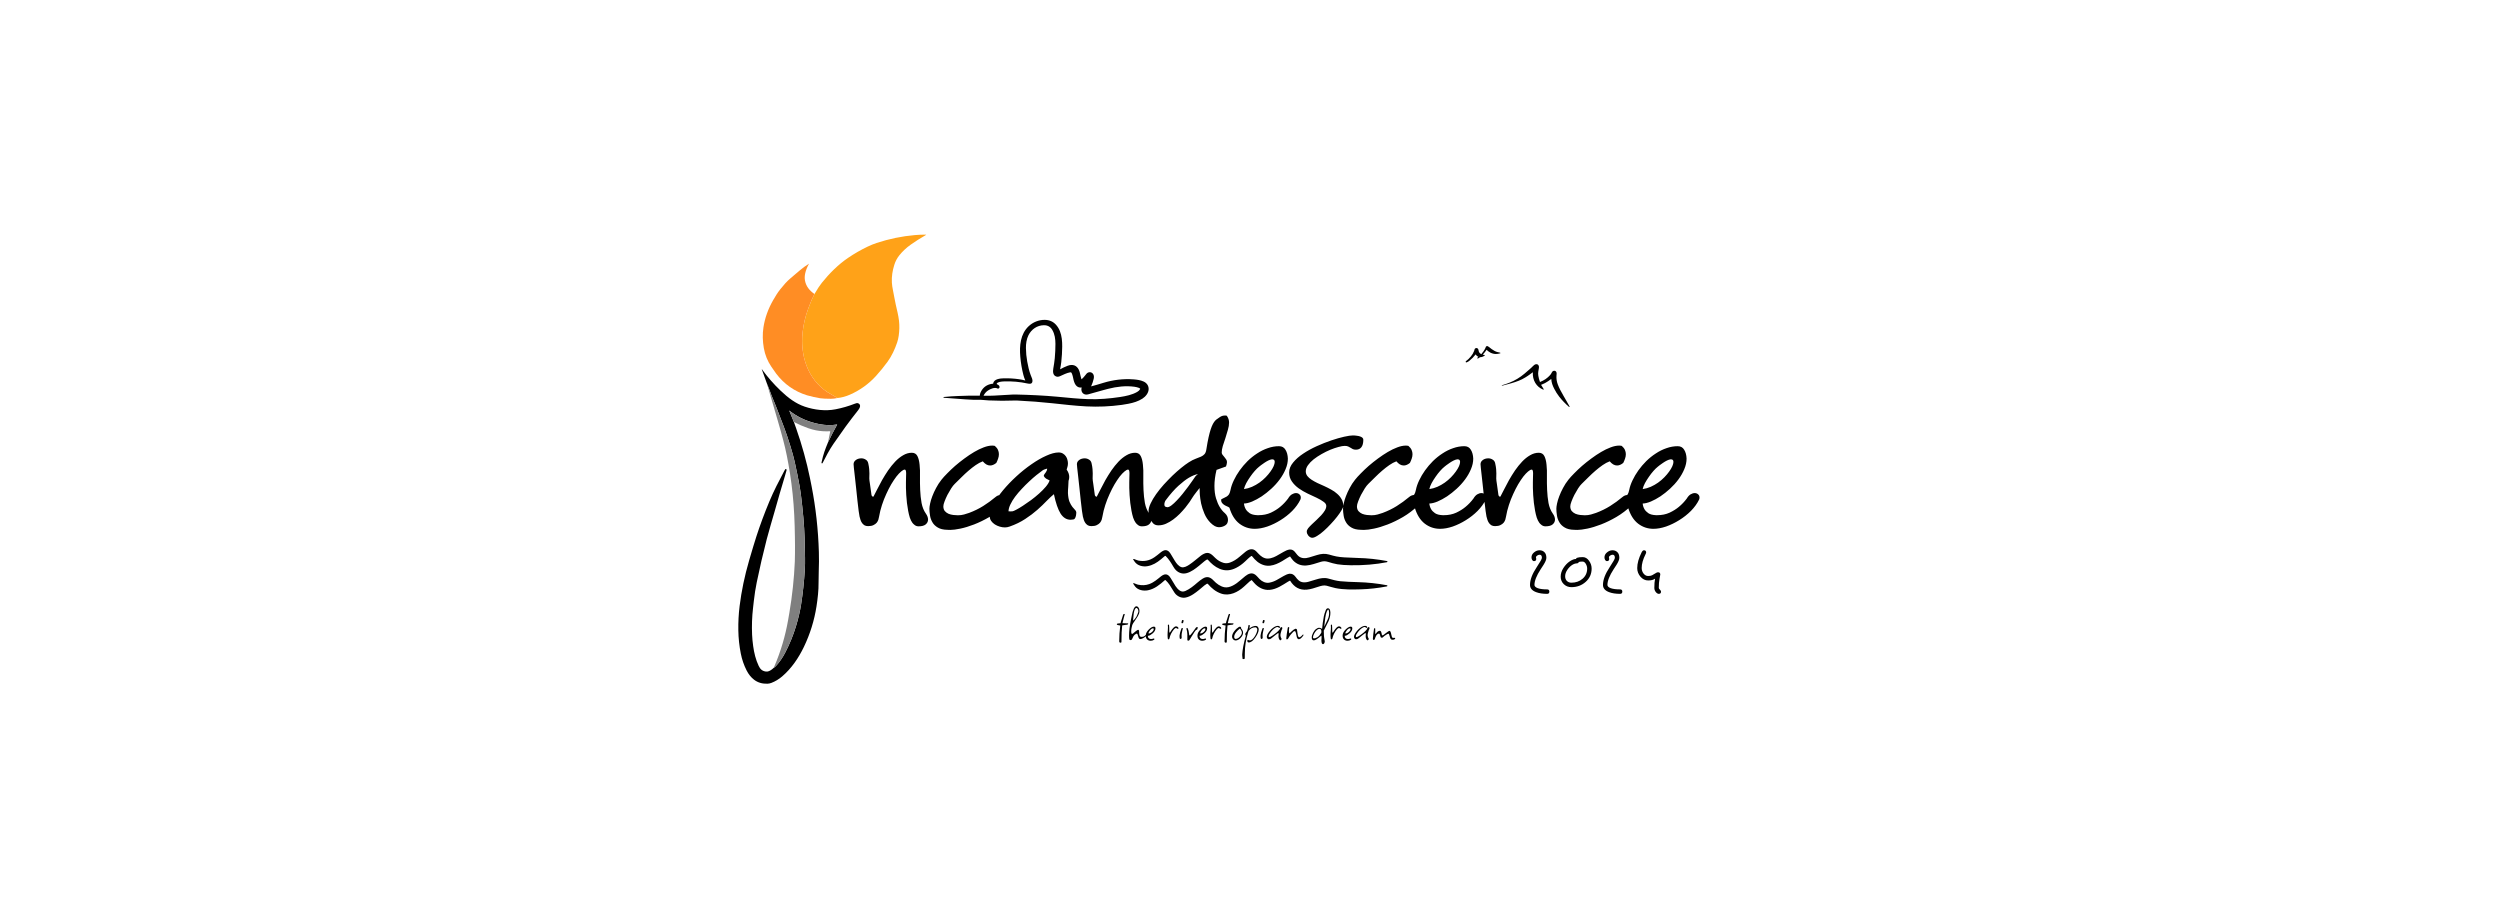 <svg width="4033" height="1460" viewBox="0 0 4033 1460" fill="none" xmlns="http://www.w3.org/2000/svg">
<path d="M1351.06 642.063C1342.44 637.196 1337 634.031 1334.77 632.568C1302.73 611.579 1290.85 573.097 1294.71 536.484C1296.11 523.247 1299.18 510.309 1303.92 497.67C1305.39 493.763 1307.09 489.369 1309.04 484.489C1309.9 482.318 1311.52 478.923 1313.89 474.304C1318.6 466.241 1322.57 460.207 1325.79 456.199C1337.82 441.221 1352.23 426.776 1368.13 415.979C1378.18 409.145 1388.66 403.121 1399.56 397.907C1404.55 395.519 1409.4 393.544 1414.11 391.981C1434.34 385.29 1454.95 381.04 1475.96 379.229C1481.87 378.717 1487.74 378.485 1493.57 378.532C1494.28 378.537 1494.33 378.717 1493.71 379.073C1484.53 384.37 1476.32 389.597 1469.07 394.755C1462.1 399.709 1456.01 405.422 1450.81 411.895C1447.19 416.411 1444.48 421.521 1442.7 427.226C1439.8 436.512 1438.2 446.014 1438.78 455.958C1438.99 459.67 1439.61 463.973 1440.64 468.866C1442.17 476.147 1443.37 483.877 1444.99 491.164C1446.93 499.911 1449.29 508.748 1450.27 517.461C1451.15 525.333 1450.99 533.38 1449.81 541.603C1449.23 545.601 1448.39 549.244 1447.26 552.531C1443.58 563.283 1438.63 574.204 1431.87 583.484C1426.04 591.49 1419.83 599.12 1413.25 606.375C1401.43 619.4 1387.39 629.492 1371.13 636.651C1364.42 639.608 1357.73 641.412 1351.06 642.063Z" fill="#FFA218"/>
<path d="M1313.89 474.304C1311.52 478.923 1309.9 482.318 1309.03 484.489C1307.09 489.369 1305.39 493.763 1303.92 497.67C1299.18 510.309 1296.11 523.247 1294.71 536.484C1290.84 573.097 1302.73 611.579 1334.77 632.568C1337 634.031 1342.43 637.196 1351.06 642.063C1347.36 642.918 1343.81 643.342 1340.41 643.333C1332.93 643.307 1327.2 643.023 1323.23 642.48C1321.16 642.193 1317.6 641.503 1312.56 640.409C1308.2 639.463 1304.69 638.579 1302.04 637.758C1281.77 631.493 1265.18 619.888 1252.28 602.943C1250.97 601.22 1248.3 597.397 1244.27 591.475C1238.16 582.47 1234.13 572.502 1232.21 561.57C1230.24 550.388 1229.89 539.2 1231.59 528.116C1233.92 512.955 1239.14 498.326 1247.24 484.229C1250.76 478.107 1254.43 472.005 1258.89 466.476C1261.55 463.194 1264.17 460.083 1266.76 457.144C1269.07 454.534 1271.95 451.745 1275.42 448.775C1280.42 444.499 1285.35 440.316 1290.19 436.226C1294.87 432.275 1299.73 428.715 1304.77 425.545C1305.02 425.389 1305.08 425.441 1304.93 425.702C1302.04 430.951 1300.06 435.972 1298.99 440.765C1298.04 445.002 1297.91 448.951 1298.59 452.611C1300.35 462.08 1306.07 468.866 1313.89 474.304Z" fill="#FF8D24"/>
<path d="M1335.8 713.491C1340.36 703.783 1345.23 694.319 1350.42 685.097C1350.54 684.876 1350.48 684.787 1350.23 684.83C1341.34 686.297 1332.13 686.143 1322.57 684.368C1305.02 681.098 1289.43 674.438 1275.83 664.388C1275.04 663.808 1274.3 663.131 1273.54 662.506C1273.25 662.262 1273.18 662.317 1273.32 662.668L1280.71 680.779C1282 684.344 1283.21 687.735 1284.34 690.952C1293.74 717.765 1301.2 744.664 1306.72 771.647C1307.57 775.797 1308.42 780.054 1309.27 784.418C1316.01 818.938 1319.92 854.309 1321 890.531C1321.3 900.681 1321.24 911.21 1320.8 922.116C1320.53 929.088 1320.43 935.18 1320.5 940.389C1320.67 951.806 1319.12 965.645 1317.17 978.207C1313.61 1001 1306.84 1022.79 1296.86 1043.55C1288.2 1061.56 1276.85 1078.25 1261.87 1091.11C1256.5 1095.72 1250.65 1099.24 1244.31 1101.67C1242.18 1102.49 1240 1102.92 1237.8 1102.98C1229.41 1103.2 1222.26 1101.02 1216.37 1096.44C1211.49 1092.65 1207.48 1087.64 1204.34 1081.4C1200.06 1072.9 1196.98 1063.98 1195.11 1054.62C1192.63 1042.17 1191.28 1029.58 1191.07 1016.87C1190.85 1003.74 1191.55 990.654 1193.15 977.621C1196.13 953.516 1201.25 928.995 1208.51 904.057C1213.43 887.19 1217.29 874.393 1220.11 865.666C1226.02 847.358 1233.01 828.511 1241.07 809.126C1248.17 792.037 1256.54 776.004 1265.5 759.097C1265.88 758.39 1266.29 757.712 1266.75 757.066C1266.85 756.917 1266.99 756.795 1267.15 756.713C1267.32 756.63 1267.5 756.588 1267.68 756.59C1267.86 756.593 1268.04 756.64 1268.2 756.727C1268.36 756.815 1268.5 756.94 1268.6 757.092C1268.93 757.591 1268.99 758.22 1268.79 758.98C1267.86 762.38 1266.95 765.571 1266.04 768.553C1260.47 786.953 1255.01 805.739 1249.66 824.912C1245.65 839.311 1240.83 854.602 1236.91 869.808C1230.92 892.988 1225.54 916.209 1220.77 939.471C1218.81 949.044 1217.25 959.024 1216.09 969.409C1215.71 972.925 1215.28 976.698 1214.81 980.727C1213.15 994.955 1212.64 1009.34 1213.27 1023.87C1213.51 1029.52 1214.09 1035.65 1215.01 1042.27C1216.52 1053.13 1219.14 1064.23 1223.85 1074.08C1226.37 1079.35 1229.35 1082.46 1235.47 1083.34C1239.21 1083.86 1242.31 1082.04 1245.46 1079.71C1246.69 1078.8 1247.55 1078.05 1248.04 1077.48C1249.44 1076.58 1250.7 1075.52 1251.81 1074.32C1257.5 1068.12 1262.44 1060.99 1266.62 1052.93C1273.83 1039.05 1279.64 1024.85 1284.04 1010.35C1287.86 997.764 1290.62 986.037 1292.32 975.166C1295.14 957.2 1297.13 938.592 1298.31 919.341C1298.69 913.046 1298.82 906.482 1298.69 899.648C1298.5 889.272 1298.26 878.784 1297.98 868.187C1297.41 846.676 1295.2 824.098 1292.02 797.996C1291.47 793.463 1290.83 789.2 1290.11 785.206C1287.73 772.059 1285.04 758.757 1282.04 745.298C1280.43 738.065 1278.14 729.655 1275.16 720.069C1271.34 707.747 1267.97 697.751 1265.06 690.079C1260.75 678.708 1256.29 667.114 1251.71 655.296C1250.3 651.649 1248.93 648.276 1247.59 645.176C1245.39 640.031 1243.67 635.7 1241.64 629.957C1240.28 626.071 1238.76 622.224 1237.1 618.417L1228.94 595.864C1228.73 595.291 1228.81 595.252 1229.16 595.747C1238.14 608.225 1248.34 619.88 1259.75 630.712C1271.22 641.607 1283.5 651.057 1298.24 656.013C1313.86 661.268 1331.44 663.476 1347.99 660.252C1358.55 658.199 1368.82 655.222 1378.81 651.324C1380.45 650.679 1382.74 649.793 1384.48 650.588C1389.71 652.991 1387.04 658.299 1384.51 661.548C1377.62 670.379 1370.89 678.871 1364.35 687.943C1356.11 699.366 1349.48 708.754 1344.48 716.109C1337.76 725.969 1332.35 736.408 1326.96 747.03C1326.87 747.199 1326.74 747.337 1326.57 747.426C1326.41 747.514 1326.21 747.549 1326.03 747.525C1325.6 747.473 1325.35 747.247 1325.26 746.848C1325.21 746.578 1325.21 746.294 1325.28 745.994C1326.69 739.447 1328.21 733.788 1329.84 729.017C1331.33 724.645 1333.31 719.469 1335.8 713.491Z" fill="black"/>
<path d="M1237.1 618.417C1238.77 622.224 1240.28 626.071 1241.64 629.957C1243.67 635.7 1245.39 640.031 1247.6 645.176C1248.93 648.276 1250.3 651.649 1251.71 655.296C1256.3 667.114 1260.75 678.708 1265.06 690.079C1267.98 697.751 1271.34 707.747 1275.16 720.069C1278.14 729.655 1280.43 738.065 1282.04 745.298C1285.04 758.757 1287.73 772.059 1290.11 785.206C1290.84 789.2 1291.47 793.463 1292.03 797.996C1295.2 824.098 1297.41 846.676 1297.98 868.187C1298.27 878.784 1298.5 889.272 1298.69 899.648C1298.82 906.482 1298.69 913.046 1298.31 919.341C1297.13 938.592 1295.14 957.2 1292.32 975.166C1290.62 986.037 1287.86 997.764 1284.04 1010.35C1279.64 1024.85 1273.83 1039.05 1266.63 1052.93C1262.44 1060.99 1257.5 1068.12 1251.81 1074.32C1250.7 1075.52 1249.45 1076.58 1248.04 1077.48C1248.62 1076.26 1249.11 1075.16 1249.53 1074.19C1259.53 1050.7 1266.77 1026.3 1271.25 1000.99C1271.99 996.828 1272.73 992.549 1273.47 988.151C1278.11 960.634 1281.02 933.267 1282.2 906.05C1282.39 901.712 1282.35 897.297 1282.46 892.908C1282.68 884.435 1282.42 874.946 1282.34 866.109C1282.28 860.191 1282.16 854.276 1281.96 848.363C1281.75 842.107 1281.53 836.462 1281.29 831.431C1280.18 808.459 1277.86 785.768 1274.34 763.356C1271.18 743.229 1267.64 725.763 1263.71 710.958C1260.72 699.652 1257.75 688.874 1254.47 677.849C1250.89 665.775 1247.2 653.165 1243.39 640.018C1241.32 632.876 1239.23 625.676 1237.1 618.417Z" fill="#7F7F7F"/>
<path d="M1335.8 713.491L1339.33 695.875C1339.36 695.732 1339.3 695.664 1339.15 695.673C1331.32 696.146 1323.68 695.651 1316.22 694.188C1312.31 693.42 1308.15 692.267 1303.74 690.73C1295.99 688.03 1288.31 684.713 1280.71 680.779L1273.32 662.668C1273.18 662.317 1273.25 662.262 1273.54 662.506C1274.3 663.131 1275.04 663.808 1275.83 664.388C1289.43 674.438 1305.02 681.098 1322.57 684.368C1332.13 686.143 1341.34 686.297 1350.23 684.83C1350.48 684.787 1350.54 684.876 1350.42 685.097C1345.23 694.319 1340.36 703.783 1335.8 713.491Z" fill="#7F7F7F"/>
<path d="M1481.87 849.073C1479.52 849.073 1477.48 848.43 1475.77 847.146C1474.06 845.861 1472.77 844.63 1471.91 843.452C1470.31 841.31 1468.92 838.527 1467.74 835.101C1466.67 831.675 1465.76 827.927 1465.01 823.859C1464.26 819.79 1463.62 815.615 1463.08 811.332C1462.65 806.942 1462.28 802.713 1461.96 798.645C1461.74 794.469 1461.58 790.615 1461.48 787.081C1461.48 783.441 1461.48 780.443 1461.48 778.088C1461.48 774.983 1461.53 772.253 1461.64 769.897C1461.74 767.542 1461.8 765.507 1461.8 763.794C1461.8 759.619 1461.05 757.531 1459.55 757.531C1458.05 757.531 1456.12 758.548 1453.77 760.582C1451.41 762.51 1448.84 765.24 1446.06 768.773C1443.38 772.306 1440.6 776.482 1437.71 781.3C1434.92 786.118 1432.25 791.364 1429.68 797.039C1427.11 802.606 1424.81 808.495 1422.77 814.704C1420.74 820.914 1419.18 827.178 1418.11 833.495C1417.9 834.887 1417.52 836.493 1416.99 838.313C1416.45 840.026 1415.54 841.685 1414.26 843.291C1412.97 844.79 1411.21 846.075 1408.96 847.146C1406.82 848.216 1403.98 848.752 1400.45 848.752C1398.2 848.752 1396.27 848.323 1394.67 847.467C1393.17 846.503 1391.88 845.325 1390.81 843.934C1389.74 842.435 1388.88 840.775 1388.24 838.955C1387.6 837.135 1387.06 835.261 1386.64 833.334C1386.31 832.049 1385.83 829.051 1385.19 824.34C1384.66 819.63 1384.01 814.169 1383.26 807.959C1382.62 801.749 1381.93 795.165 1381.18 788.206C1380.43 781.246 1379.73 774.876 1379.09 769.094C1378.45 763.313 1377.91 758.548 1377.48 754.801C1377.16 750.946 1377 748.966 1377 748.859C1377 747.467 1377.32 746.182 1377.96 745.004C1378.71 743.827 1379.68 742.809 1380.85 741.953C1382.03 741.096 1383.37 740.454 1384.87 740.026C1386.37 739.597 1387.92 739.383 1389.53 739.383C1392.1 739.383 1394.45 740.079 1396.59 741.471C1398.84 742.756 1400.23 744.897 1400.77 747.895C1401.52 751.321 1402 754.319 1402.21 756.889C1402.43 759.351 1402.54 761.6 1402.54 763.634L1402.37 771.985C1402.37 773.591 1402.75 776.696 1403.5 781.3C1404.25 785.904 1405.05 791.685 1405.91 798.645C1406.01 799.18 1406.28 799.662 1406.71 800.09C1407.25 800.411 1407.67 800.839 1408 801.375C1408.75 801.161 1409.12 801.054 1409.12 801.054C1410.73 798.056 1412.71 794.201 1415.06 789.49C1417.42 784.779 1420.04 779.801 1422.93 774.555C1425.93 769.308 1429.19 764.062 1432.73 758.816C1436.37 753.57 1440.17 748.859 1444.13 744.683C1448.2 740.4 1452.48 736.974 1456.98 734.405C1461.48 731.728 1466.13 730.39 1470.95 730.39C1475.13 730.39 1478.12 732.156 1479.94 735.69C1481.76 739.223 1482.94 743.88 1483.48 749.662C1484.12 755.336 1484.33 761.76 1484.12 768.934C1484.01 776.107 1484.12 783.334 1484.44 790.615C1484.76 797.895 1485.51 804.854 1486.69 811.493C1487.97 818.131 1490.28 823.805 1493.6 828.516C1495.95 831.835 1497.13 835.047 1497.13 838.152C1497.13 841.257 1495.84 843.88 1493.27 846.021C1490.81 848.056 1487.01 849.073 1481.87 849.073ZM1528.24 854.694C1521.82 854.587 1516.68 853.355 1512.83 851C1508.97 848.752 1506.08 845.914 1504.15 842.488C1502.12 839.062 1500.83 835.422 1500.3 831.567C1499.66 827.606 1499.34 823.966 1499.34 820.647C1499.34 818.612 1499.71 815.829 1500.46 812.296C1501.21 808.655 1502.39 804.747 1503.99 800.572C1505.6 796.289 1507.63 791.846 1510.1 787.242C1512.56 782.531 1515.45 778.088 1518.77 773.912C1521.12 770.914 1524.23 767.488 1528.08 763.634C1531.94 759.672 1536.17 755.657 1540.77 751.589C1545.48 747.52 1550.46 743.559 1555.71 739.704C1561.06 735.743 1566.36 732.21 1571.61 729.105C1576.85 726 1581.94 723.537 1586.86 721.717C1591.89 719.79 1596.5 718.827 1600.67 718.827C1602.17 718.827 1603.56 718.987 1604.85 719.308C1607.31 721.45 1609.03 723.645 1609.99 725.893C1610.95 728.141 1611.43 730.39 1611.43 732.638C1611.43 735.101 1611.01 737.51 1610.15 739.865C1609.4 742.113 1608.44 744.415 1607.26 746.771C1603.83 749.555 1600.51 750.946 1597.3 750.946C1595.16 750.946 1593.07 750.358 1591.04 749.18C1589.11 748.002 1587.24 746.343 1585.42 744.201C1581.67 745.593 1577.87 747.627 1574.01 750.304C1570.16 752.981 1566.31 755.979 1562.45 759.298C1558.6 762.617 1554.8 766.15 1551.05 769.897C1547.3 773.537 1543.66 777.124 1540.13 780.657C1538.41 782.263 1536.49 784.726 1534.35 788.045C1532.31 791.257 1530.33 794.683 1528.4 798.323C1526.58 801.964 1525.03 805.497 1523.75 808.923C1522.46 812.242 1521.82 814.865 1521.82 816.792C1521.82 820.004 1522.62 822.574 1524.23 824.501C1525.83 826.321 1527.82 827.767 1530.17 828.837C1532.63 829.801 1535.2 830.443 1537.88 830.764C1540.66 831.086 1543.13 831.246 1545.27 831.246C1548.8 831.246 1552.12 830.818 1555.22 829.961C1558.44 829.105 1561.17 828.248 1563.41 827.392C1571.66 824.287 1579.21 820.593 1586.06 816.31C1592.91 812.028 1599.6 807.156 1606.13 801.696C1608.17 799.983 1610.36 798.966 1612.72 798.645C1615.18 798.323 1617.54 797.627 1619.79 796.557C1621.28 797.949 1622.35 799.34 1623 800.732C1623.64 802.017 1623.96 803.355 1623.96 804.747C1623.96 806.675 1623.53 808.548 1622.68 810.368C1621.82 812.081 1621.12 813.794 1620.59 815.507C1612.88 822.788 1604.74 828.944 1596.18 833.976C1587.72 838.901 1579.47 842.916 1571.44 846.021C1563.41 849.126 1556.03 851.375 1549.28 852.767C1542.54 854.158 1537.13 854.854 1533.06 854.854L1528.24 854.694ZM1621.14 850.839C1618.36 850.839 1615.58 850.411 1612.79 849.555C1609.9 848.698 1607.28 847.52 1604.92 846.021C1602.46 844.415 1600.48 842.542 1598.98 840.4C1597.48 838.259 1596.73 835.85 1596.73 833.173C1596.73 827.392 1598.71 820.861 1602.67 813.58C1606.53 806.193 1611.61 798.698 1617.93 791.096C1624.35 783.388 1631.53 775.893 1639.45 768.612C1647.48 761.225 1655.62 754.694 1663.86 749.019C1672.11 743.238 1680.08 738.634 1687.79 735.208C1695.5 731.675 1702.19 729.908 1707.87 729.908C1710.65 729.908 1713.01 730.55 1714.93 731.835C1716.86 733.013 1718.41 734.512 1719.59 736.332C1720.77 738.045 1721.57 739.919 1722 741.953C1722.53 743.987 1722.8 745.807 1722.8 747.413C1722.8 749.555 1722.53 751.482 1722 753.195C1721.57 754.908 1721.14 756.353 1720.71 757.531C1723.5 761.493 1724.89 765.454 1724.89 769.415C1724.89 771.664 1724.52 773.752 1723.77 775.679C1723.77 778.784 1723.61 781.996 1723.28 785.315C1722.96 788.527 1722.8 791.899 1722.8 795.433C1723.12 801.428 1723.98 806.139 1725.37 809.565C1726.87 812.991 1728.42 815.722 1730.03 817.756C1731.64 819.79 1733.08 821.45 1734.37 822.734C1735.65 824.019 1736.29 825.518 1736.29 827.231C1736.29 828.195 1736.19 829.266 1735.97 830.443C1735.86 831.621 1735.6 832.745 1735.17 833.816C1734.85 834.887 1734.37 835.85 1733.72 836.707C1733.19 837.456 1732.44 837.884 1731.47 837.991C1729.98 838.313 1728.53 838.473 1727.14 838.473C1720.61 838.473 1715.2 835.154 1710.92 828.516C1706.74 821.878 1703.16 811.439 1700.16 797.199C1696.73 799.983 1692.82 803.623 1688.43 808.12C1684.15 812.617 1679.17 817.381 1673.5 822.413C1667.82 827.445 1661.29 832.37 1653.91 837.188C1646.62 842.006 1638.27 846.075 1628.85 849.394C1626.28 850.358 1623.71 850.839 1621.14 850.839ZM1633.35 824.822C1634.42 824.715 1636.45 823.859 1639.45 822.253C1642.56 820.647 1646.14 818.505 1650.21 815.829C1654.28 813.152 1658.62 810.154 1663.22 806.835C1667.82 803.409 1672.16 799.876 1676.23 796.236C1680.3 792.595 1683.88 788.955 1686.99 785.315C1690.09 781.675 1692.18 778.248 1693.25 775.036C1691.22 774.073 1689.34 773.109 1687.63 772.146C1686.03 771.075 1684.74 769.63 1683.78 767.809C1683.99 766.739 1684.37 765.775 1684.9 764.919C1685.54 764.062 1686.19 763.206 1686.83 762.349C1687.47 761.493 1688.01 760.582 1688.43 759.619C1688.97 758.655 1689.24 757.531 1689.24 756.246V755.925C1687.74 756.46 1686.4 756.889 1685.22 757.21C1684.15 757.531 1683.13 758.013 1682.17 758.655C1679.28 760.69 1675.91 763.259 1672.05 766.364C1668.31 769.362 1664.4 772.788 1660.33 776.642C1656.26 780.39 1652.25 784.405 1648.28 788.687C1644.32 792.863 1640.74 797.092 1637.52 801.375C1634.42 805.55 1631.9 809.672 1629.98 813.741C1628.05 817.702 1627.03 821.396 1626.92 824.822L1630.46 824.983L1633.35 824.822ZM1842.14 849.073C1839.79 849.073 1837.75 848.43 1836.04 847.146C1834.33 845.861 1833.04 844.63 1832.18 843.452C1830.58 841.31 1829.19 838.527 1828.01 835.101C1826.94 831.675 1826.03 827.927 1825.28 823.859C1824.53 819.79 1823.89 815.615 1823.35 811.332C1822.92 806.942 1822.55 802.713 1822.23 798.645C1822.01 794.469 1821.85 790.615 1821.74 787.081C1821.74 783.441 1821.74 780.443 1821.74 778.088C1821.74 774.983 1821.8 772.253 1821.91 769.897C1822.01 767.542 1822.07 765.507 1822.07 763.794C1822.07 759.619 1821.32 757.531 1819.82 757.531C1818.32 757.531 1816.39 758.548 1814.04 760.582C1811.68 762.51 1809.11 765.24 1806.33 768.773C1803.65 772.306 1800.87 776.482 1797.98 781.3C1795.19 786.118 1792.52 791.364 1789.95 797.039C1787.38 802.606 1785.07 808.495 1783.04 814.704C1781.01 820.914 1779.45 827.178 1778.38 833.495C1778.17 834.887 1777.79 836.493 1777.26 838.313C1776.72 840.026 1775.81 841.685 1774.53 843.291C1773.24 844.79 1771.48 846.075 1769.23 847.146C1767.09 848.216 1764.25 848.752 1760.72 848.752C1758.47 848.752 1756.54 848.323 1754.94 847.467C1753.44 846.503 1752.15 845.325 1751.08 843.934C1750.01 842.435 1749.15 840.775 1748.51 838.955C1747.87 837.135 1747.33 835.261 1746.91 833.334C1746.58 832.049 1746.1 829.051 1745.46 824.34C1744.92 819.63 1744.28 814.169 1743.53 807.959C1742.89 801.749 1742.19 795.165 1741.45 788.206C1740.7 781.246 1740 774.876 1739.36 769.094C1738.71 763.313 1738.18 758.548 1737.75 754.801C1737.43 750.946 1737.27 748.966 1737.27 748.859C1737.27 747.467 1737.59 746.182 1738.23 745.004C1738.98 743.827 1739.95 742.809 1741.12 741.953C1742.3 741.096 1743.64 740.454 1745.14 740.026C1746.64 739.597 1748.19 739.383 1749.8 739.383C1752.37 739.383 1754.72 740.079 1756.86 741.471C1759.11 742.756 1760.5 744.897 1761.04 747.895C1761.79 751.321 1762.27 754.319 1762.48 756.889C1762.7 759.351 1762.8 761.6 1762.8 763.634L1762.64 771.985C1762.64 773.591 1763.02 776.696 1763.77 781.3C1764.52 785.904 1765.32 791.685 1766.18 798.645C1766.28 799.18 1766.55 799.662 1766.98 800.09C1767.52 800.411 1767.94 800.839 1768.27 801.375C1769.01 801.161 1769.39 801.054 1769.39 801.054C1771 798.056 1772.98 794.201 1775.33 789.49C1777.69 784.779 1780.31 779.801 1783.2 774.555C1786.2 769.308 1789.46 764.062 1793 758.816C1796.64 753.57 1800.44 748.859 1804.4 744.683C1808.47 740.4 1812.75 736.974 1817.25 734.405C1821.74 731.728 1826.4 730.39 1831.22 730.39C1835.4 730.39 1838.39 732.156 1840.21 735.69C1842.03 739.223 1843.21 743.88 1843.75 749.662C1844.39 755.336 1844.6 761.76 1844.39 768.934C1844.28 776.107 1844.39 783.334 1844.71 790.615C1845.03 797.895 1845.78 804.854 1846.96 811.493C1848.24 818.131 1850.55 823.805 1853.86 828.516C1856.22 831.835 1857.4 835.047 1857.4 838.152C1857.4 841.257 1856.11 843.88 1853.54 846.021C1851.08 848.056 1847.28 849.073 1842.14 849.073ZM1966.21 850.518C1964.28 850.518 1962.14 849.929 1959.78 848.752C1957.43 847.467 1955.02 845.593 1952.56 843.131C1948.49 838.955 1945.27 834.084 1942.92 828.516C1940.56 822.949 1938.8 817.488 1937.62 812.135C1936.55 806.675 1935.85 801.749 1935.53 797.36C1935.32 792.97 1935.21 789.972 1935.21 788.366V787.242C1933.39 789.49 1931.73 791.578 1930.23 793.505C1928.95 795.218 1927.61 796.985 1926.22 798.805C1924.93 800.518 1923.97 801.964 1923.33 803.141C1922.36 804.747 1920.92 806.996 1918.99 809.887C1917.06 812.67 1914.76 815.722 1912.08 819.041C1909.41 822.253 1906.41 825.572 1903.09 828.998C1899.77 832.317 1896.24 835.368 1892.49 838.152C1888.85 840.829 1885 843.077 1880.93 844.897C1876.97 846.61 1873 847.467 1869.04 847.467H1868.08C1864.87 847.36 1862.24 846.289 1860.21 844.255C1858.18 842.113 1856.62 839.758 1855.55 837.188C1854.48 834.512 1853.79 831.996 1853.47 829.64C1853.04 827.285 1852.82 825.732 1852.82 824.983C1852.82 821.128 1853.95 816.846 1856.2 812.135C1858.44 807.317 1861.39 802.338 1865.03 797.199C1868.67 792.06 1872.79 786.921 1877.39 781.782C1882.11 776.642 1886.82 771.771 1891.53 767.167C1896.35 762.563 1901 758.441 1905.5 754.801C1910.1 751.054 1914.17 748.056 1917.71 745.807C1921.88 743.131 1925.63 741.203 1928.95 740.026C1932.27 738.848 1935.1 737.724 1937.46 736.653C1939.81 735.582 1941.69 734.244 1943.08 732.638C1944.58 731.032 1945.6 728.409 1946.13 724.769C1947.31 717.167 1948.49 710.743 1949.66 705.497C1950.84 700.251 1952.02 695.861 1953.2 692.328C1954.38 688.794 1955.55 685.957 1956.73 683.816C1957.91 681.675 1959.09 679.961 1960.26 678.677C1961.44 677.392 1962.67 676.375 1963.96 675.625C1965.24 674.769 1966.53 673.859 1967.81 672.895C1969.1 672.039 1970.38 671.396 1971.67 670.968C1973.06 670.54 1974.5 670.325 1976 670.325C1976.54 670.325 1977.02 670.325 1977.45 670.325C1977.98 670.325 1978.52 670.433 1979.05 670.647C1981.52 674.18 1982.75 677.82 1982.75 681.567C1982.75 685.101 1982.11 689.062 1980.82 693.452C1979.64 697.842 1978.3 702.285 1976.81 706.782C1975.31 711.171 1973.91 715.4 1972.63 719.469C1971.45 723.537 1970.86 727.017 1970.86 729.908C1970.86 731.193 1971.29 732.424 1972.15 733.602C1973.11 734.779 1974.08 735.957 1975.04 737.135C1976.11 738.313 1977.07 739.597 1977.93 740.989C1978.89 742.274 1979.38 743.773 1979.38 745.486C1979.38 746.557 1979.21 747.681 1978.89 748.859C1978.68 750.036 1978.3 751.268 1977.77 752.552L1962.51 758.013C1961.33 762.831 1960.48 767.381 1959.94 771.664C1959.41 775.946 1959.14 779.961 1959.14 783.709C1959.14 791.632 1960 798.377 1961.71 803.944C1963.42 809.512 1965.35 814.062 1967.49 817.595C1969.95 821.771 1972.79 825.197 1976 827.874C1979.32 830.872 1980.98 834.458 1980.98 838.634C1980.98 839.919 1980.82 841.096 1980.5 842.167C1979.96 844.737 1978.25 846.771 1975.36 848.27C1972.58 849.769 1969.53 850.518 1966.21 850.518ZM1883.18 818.238C1885 818.238 1887.24 817.221 1889.92 815.186C1892.6 813.152 1895.44 810.529 1898.43 807.317C1901.54 804.105 1904.64 800.572 1907.75 796.717C1910.96 792.756 1913.9 788.955 1916.58 785.315C1919.36 781.567 1921.77 778.195 1923.81 775.197C1925.95 772.199 1927.5 769.951 1928.47 768.452C1929 767.702 1929.64 767.06 1930.39 766.525C1931.14 765.989 1931.89 765.4 1932.64 764.758C1928.25 765.507 1923.33 767.488 1917.87 770.7C1913.15 773.484 1907.59 777.767 1901.16 783.548C1894.85 789.223 1887.89 797.146 1880.29 807.317C1879.86 807.852 1879.43 808.762 1879 810.047C1878.57 811.225 1878.36 812.456 1878.36 813.741C1878.36 815.24 1878.68 816.31 1879.32 816.953C1880.07 817.595 1881.36 818.024 1883.18 818.238ZM2024.11 853.088C2014.9 853.088 2006.66 850.304 1999.38 844.737C1992.09 839.062 1986.74 830.497 1983.32 819.041C1982.14 818.077 1980.8 817.328 1979.3 816.792C1977.69 816.15 1976.25 815.4 1974.96 814.544C1973.57 813.687 1972.39 812.617 1971.43 811.332C1970.36 809.94 1969.82 808.12 1969.82 805.872C1971.54 804.694 1973.2 803.784 1974.8 803.141C1976.3 802.499 1977.75 801.749 1979.14 800.893C1980.42 800.036 1981.6 798.859 1982.67 797.36C1983.64 795.754 1984.44 793.398 1985.08 790.293C1986.05 785.368 1987.81 780.229 1990.38 774.876C1992.95 769.415 1996.11 764.062 1999.86 758.816C2003.6 753.57 2007.83 748.591 2012.54 743.88C2017.36 739.169 2022.5 735.047 2027.96 731.514C2033.42 727.874 2039.15 725.036 2045.15 723.002C2051.14 720.861 2057.19 719.79 2063.29 719.79C2068 719.79 2071.48 721.717 2073.73 725.572C2076.09 729.319 2077.37 734.084 2077.59 739.865C2077.59 745.433 2076.36 751.107 2073.89 756.889C2071.54 762.563 2068.38 768.077 2064.42 773.43C2060.46 778.784 2055.91 783.816 2050.77 788.527C2045.73 793.131 2040.6 797.199 2035.35 800.732C2030.1 804.158 2024.96 806.942 2019.93 809.084C2015.01 811.118 2010.62 812.188 2006.76 812.296C2007.08 815.615 2008.05 818.666 2009.65 821.45C2011.05 823.805 2013.13 825.946 2015.92 827.874C2018.81 829.801 2022.93 830.872 2028.28 831.086H2030.37C2037.65 831.086 2044.24 829.747 2050.12 827.071C2056.01 824.287 2060.99 821.182 2065.06 817.756C2069.88 813.794 2074.16 809.298 2077.91 804.266C2079.73 801.161 2081.76 798.912 2084.01 797.52C2086.37 796.128 2088.61 795.433 2090.76 795.433C2092.9 795.433 2094.72 796.128 2096.22 797.52C2097.72 798.805 2098.46 800.518 2098.46 802.66C2098.46 803.837 2098.25 804.908 2097.82 805.872C2094.72 812.296 2090.33 818.398 2084.65 824.18C2078.98 829.854 2072.66 834.833 2065.7 839.116C2058.85 843.398 2051.78 846.824 2044.5 849.394C2037.22 851.857 2030.42 853.088 2024.11 853.088ZM2006.76 789.009C2011.26 788.366 2015.6 787.135 2019.77 785.315C2024.05 783.388 2028.02 781.139 2031.66 778.57C2035.4 775.893 2038.78 773.002 2041.77 769.897C2044.77 766.792 2047.34 763.741 2049.48 760.743C2051.73 757.638 2053.44 754.747 2054.62 752.071C2055.8 749.287 2056.39 746.985 2056.39 745.165C2056.39 742.381 2055.05 740.989 2052.37 740.989H2051.89C2050.07 741.203 2048.09 741.846 2045.95 742.916C2043.81 743.987 2041.72 745.218 2039.69 746.61C2037.65 747.895 2035.83 749.18 2034.23 750.465C2032.73 751.642 2031.66 752.499 2031.01 753.034C2028.98 754.64 2026.68 756.889 2024.11 759.779C2021.64 762.563 2019.24 765.668 2016.88 769.094C2014.52 772.413 2012.38 775.839 2010.46 779.373C2008.64 782.799 2007.41 786.011 2006.76 789.009ZM2116.92 867.542C2115.74 867.542 2114.62 867.221 2113.54 866.578C2112.47 865.936 2111.51 865.133 2110.65 864.169C2109.9 863.206 2109.26 862.135 2108.73 860.957C2108.3 859.779 2108.08 858.602 2108.08 857.424C2108.08 855.925 2108.83 854.158 2110.33 852.124C2111.94 850.197 2113.92 848.109 2116.27 845.861C2118.63 843.612 2121.15 841.257 2123.82 838.794C2126.5 836.332 2129.02 833.816 2131.37 831.246C2133.73 828.677 2135.65 826.161 2137.15 823.698C2138.76 821.128 2139.56 818.612 2139.56 816.15C2139.56 813.687 2138.06 811.439 2135.06 809.405C2132.17 807.263 2128.48 805.122 2123.98 802.981C2119.59 800.839 2114.78 798.591 2109.53 796.236C2104.39 793.773 2099.63 790.989 2095.24 787.884C2090.74 784.672 2087.05 780.979 2084.15 776.803C2081.16 772.627 2079.66 767.756 2079.66 762.188C2079.66 756.621 2081.8 751.268 2086.08 746.128C2090.26 740.989 2095.66 736.225 2102.3 731.835C2108.83 727.445 2116.11 723.43 2124.14 719.79C2132.17 716.15 2139.99 713.045 2147.59 710.475C2155.19 707.906 2162.1 705.925 2168.31 704.533C2174.63 703.141 2179.28 702.445 2182.28 702.445C2184.53 702.445 2186.67 702.606 2188.71 702.927C2190.74 703.141 2192.51 703.516 2194 704.051C2195.61 704.587 2196.9 705.283 2197.86 706.139C2198.82 706.996 2199.3 708.066 2199.3 709.351C2199.3 714.812 2198.23 718.88 2196.09 721.557C2194.06 724.126 2191.17 725.411 2187.42 725.411C2185.28 725.411 2183.57 725.09 2182.28 724.448C2181.1 723.805 2179.93 723.109 2178.75 722.36C2177.68 721.61 2176.39 720.914 2174.89 720.272C2173.5 719.63 2171.63 719.308 2169.27 719.308C2166.7 719.308 2163.33 719.897 2159.15 721.075C2155.09 722.146 2150.7 723.645 2145.99 725.572C2141.38 727.499 2136.72 729.801 2132.01 732.478C2127.3 735.154 2123.02 737.991 2119.17 740.989C2115.42 743.987 2112.37 747.146 2110.01 750.465C2107.66 753.784 2106.48 757.103 2106.48 760.422C2106.48 763.206 2107.33 765.722 2109.05 767.97C2110.76 770.111 2113.01 772.092 2115.79 773.912C2118.58 775.732 2121.74 777.499 2125.27 779.212C2128.91 780.818 2132.6 782.478 2136.35 784.191C2140.1 785.904 2143.79 787.777 2147.43 789.812C2151.07 791.739 2154.28 793.987 2157.07 796.557C2159.96 799.019 2162.31 801.857 2164.13 805.069C2165.95 808.173 2166.92 811.814 2167.02 815.989C2167.02 817.595 2166.06 820.004 2164.13 823.216C2162.31 826.321 2159.9 829.801 2156.91 833.655C2153.91 837.51 2150.54 841.418 2146.79 845.379C2143.15 849.34 2139.45 852.981 2135.71 856.3C2132.07 859.619 2128.53 862.296 2125.11 864.33C2121.79 866.471 2119.06 867.542 2116.92 867.542ZM2195.46 854.694C2189.04 854.587 2183.9 853.355 2180.04 851C2176.19 848.752 2173.3 845.914 2171.37 842.488C2169.34 839.062 2168.05 835.422 2167.52 831.567C2166.88 827.606 2166.55 823.966 2166.55 820.647C2166.55 818.612 2166.93 815.829 2167.68 812.296C2168.43 808.655 2169.61 804.747 2171.21 800.572C2172.82 796.289 2174.85 791.846 2177.31 787.242C2179.78 782.531 2182.67 778.088 2185.99 773.912C2188.34 770.914 2191.45 767.488 2195.3 763.634C2199.16 759.672 2203.39 755.657 2207.99 751.589C2212.7 747.52 2217.68 743.559 2222.92 739.704C2228.28 735.743 2233.58 732.21 2238.82 729.105C2244.07 726 2249.16 723.537 2254.08 721.717C2259.11 719.79 2263.72 718.827 2267.89 718.827C2269.39 718.827 2270.78 718.987 2272.07 719.308C2274.53 721.45 2276.24 723.645 2277.21 725.893C2278.17 728.141 2278.65 730.39 2278.65 732.638C2278.65 735.101 2278.22 737.51 2277.37 739.865C2276.62 742.113 2275.65 744.415 2274.48 746.771C2271.05 749.555 2267.73 750.946 2264.52 750.946C2262.38 750.946 2260.29 750.358 2258.26 749.18C2256.33 748.002 2254.46 746.343 2252.64 744.201C2248.89 745.593 2245.09 747.627 2241.23 750.304C2237.38 752.981 2233.52 755.979 2229.67 759.298C2225.82 762.617 2222.01 766.15 2218.27 769.897C2214.52 773.537 2210.88 777.124 2207.35 780.657C2205.63 782.263 2203.71 784.726 2201.56 788.045C2199.53 791.257 2197.55 794.683 2195.62 798.323C2193.8 801.964 2192.25 805.497 2190.97 808.923C2189.68 812.242 2189.04 814.865 2189.04 816.792C2189.04 820.004 2189.84 822.574 2191.45 824.501C2193.05 826.321 2195.03 827.767 2197.39 828.837C2199.85 829.801 2202.42 830.443 2205.1 830.764C2207.88 831.086 2210.34 831.246 2212.49 831.246C2216.02 831.246 2219.34 830.818 2222.44 829.961C2225.65 829.105 2228.39 828.248 2230.63 827.392C2238.88 824.287 2246.43 820.593 2253.28 816.31C2260.13 812.028 2266.82 807.156 2273.35 801.696C2275.39 799.983 2277.58 798.966 2279.94 798.645C2282.4 798.323 2284.76 797.627 2287 796.557C2288.5 797.949 2289.57 799.34 2290.22 800.732C2290.86 802.017 2291.18 803.355 2291.18 804.747C2291.18 806.675 2290.75 808.548 2289.89 810.368C2289.04 812.081 2288.34 813.794 2287.81 815.507C2280.1 822.788 2271.96 828.944 2263.4 833.976C2254.94 838.901 2246.69 842.916 2238.66 846.021C2230.63 849.126 2223.25 851.375 2216.5 852.767C2209.76 854.158 2204.35 854.854 2200.28 854.854L2195.46 854.694ZM2323.15 853.088C2313.94 853.088 2305.69 850.304 2298.41 844.737C2291.13 839.062 2285.78 830.497 2282.35 819.041C2281.18 818.077 2279.84 817.328 2278.34 816.792C2276.73 816.15 2275.29 815.4 2274 814.544C2272.61 813.687 2271.43 812.617 2270.47 811.332C2269.4 809.94 2268.86 808.12 2268.86 805.872C2270.58 804.694 2272.24 803.784 2273.84 803.141C2275.34 802.499 2276.79 801.749 2278.18 800.893C2279.46 800.036 2280.64 798.859 2281.71 797.36C2282.68 795.754 2283.48 793.398 2284.12 790.293C2285.08 785.368 2286.85 780.229 2289.42 774.876C2291.99 769.415 2295.15 764.062 2298.9 758.816C2302.64 753.57 2306.87 748.591 2311.58 743.88C2316.4 739.169 2321.54 735.047 2327 731.514C2332.46 727.874 2338.19 725.036 2344.18 723.002C2350.18 720.861 2356.23 719.79 2362.33 719.79C2367.04 719.79 2370.52 721.717 2372.77 725.572C2375.13 729.319 2376.41 734.084 2376.63 739.865C2376.63 745.433 2375.39 751.107 2372.93 756.889C2370.58 762.563 2367.42 768.077 2363.46 773.43C2359.5 778.784 2354.95 783.816 2349.81 788.527C2344.77 793.131 2339.63 797.199 2334.39 800.732C2329.14 804.158 2324 806.942 2318.97 809.084C2314.05 811.118 2309.66 812.188 2305.8 812.296C2306.12 815.615 2307.09 818.666 2308.69 821.45C2310.08 823.805 2312.17 825.946 2314.96 827.874C2317.85 829.801 2321.97 830.872 2327.32 831.086H2329.41C2336.69 831.086 2343.27 829.747 2349.16 827.071C2355.05 824.287 2360.03 821.182 2364.1 817.756C2368.92 813.794 2373.2 809.298 2376.95 804.266C2378.77 801.161 2380.8 798.912 2383.05 797.52C2385.41 796.128 2387.65 795.433 2389.8 795.433C2391.94 795.433 2393.76 796.128 2395.26 797.52C2396.75 798.805 2397.5 800.518 2397.5 802.66C2397.5 803.837 2397.29 804.908 2396.86 805.872C2393.76 812.296 2389.37 818.398 2383.69 824.18C2378.02 829.854 2371.7 834.833 2364.74 839.116C2357.89 843.398 2350.82 846.824 2343.54 849.394C2336.26 851.857 2329.46 853.088 2323.15 853.088ZM2305.8 789.009C2310.3 788.366 2314.63 787.135 2318.81 785.315C2323.09 783.388 2327.05 781.139 2330.69 778.57C2334.44 775.893 2337.81 773.002 2340.81 769.897C2343.81 766.792 2346.38 763.741 2348.52 760.743C2350.77 757.638 2352.48 754.747 2353.66 752.071C2354.84 749.287 2355.43 746.985 2355.43 745.165C2355.43 742.381 2354.09 740.989 2351.41 740.989H2350.93C2349.11 741.203 2347.13 741.846 2344.99 742.916C2342.85 743.987 2340.76 745.218 2338.72 746.61C2336.69 747.895 2334.87 749.18 2333.26 750.465C2331.77 751.642 2330.69 752.499 2330.05 753.034C2328.02 754.64 2325.72 756.889 2323.15 759.779C2320.68 762.563 2318.27 765.668 2315.92 769.094C2313.56 772.413 2311.42 775.839 2309.5 779.373C2307.68 782.799 2306.44 786.011 2305.8 789.009ZM2493.25 849.073C2490.89 849.073 2488.86 848.43 2487.14 847.146C2485.43 845.861 2484.15 844.63 2483.29 843.452C2481.68 841.31 2480.29 838.527 2479.11 835.101C2478.04 831.675 2477.13 827.927 2476.38 823.859C2475.63 819.79 2474.99 815.615 2474.46 811.332C2474.03 806.942 2473.65 802.713 2473.33 798.645C2473.12 794.469 2472.96 790.615 2472.85 787.081C2472.85 783.441 2472.85 780.443 2472.85 778.088C2472.85 774.983 2472.9 772.253 2473.01 769.897C2473.12 767.542 2473.17 765.507 2473.17 763.794C2473.17 759.619 2472.42 757.531 2470.92 757.531C2469.42 757.531 2467.5 758.548 2465.14 760.582C2462.79 762.51 2460.22 765.24 2457.43 768.773C2454.76 772.306 2451.97 776.482 2449.08 781.3C2446.3 786.118 2443.62 791.364 2441.05 797.039C2438.48 802.606 2436.18 808.495 2434.15 814.704C2432.11 820.914 2430.56 827.178 2429.49 833.495C2429.27 834.887 2428.9 836.493 2428.36 838.313C2427.83 840.026 2426.92 841.685 2425.63 843.291C2424.35 844.79 2422.58 846.075 2420.33 847.146C2418.19 848.216 2415.36 848.752 2411.82 848.752C2409.57 848.752 2407.65 848.323 2406.04 847.467C2404.54 846.503 2403.26 845.325 2402.19 843.934C2401.12 842.435 2400.26 840.775 2399.62 838.955C2398.97 837.135 2398.44 835.261 2398.01 833.334C2397.69 832.049 2397.21 829.051 2396.57 824.34C2396.03 819.63 2395.39 814.169 2394.64 807.959C2394 801.749 2393.3 795.165 2392.55 788.206C2391.8 781.246 2391.11 774.876 2390.46 769.094C2389.82 763.313 2389.29 758.548 2388.86 754.801C2388.54 750.946 2388.38 748.966 2388.38 748.859C2388.38 747.467 2388.7 746.182 2389.34 745.004C2390.09 743.827 2391.05 742.809 2392.23 741.953C2393.41 741.096 2394.75 740.454 2396.24 740.026C2397.74 739.597 2399.3 739.383 2400.9 739.383C2403.47 739.383 2405.83 740.079 2407.97 741.471C2410.22 742.756 2411.61 744.897 2412.14 747.895C2412.89 751.321 2413.38 754.319 2413.59 756.889C2413.8 759.351 2413.91 761.6 2413.91 763.634L2413.75 771.985C2413.75 773.591 2414.12 776.696 2414.87 781.3C2415.62 785.904 2416.43 791.685 2417.28 798.645C2417.39 799.18 2417.66 799.662 2418.09 800.09C2418.62 800.411 2419.05 800.839 2419.37 801.375C2420.12 801.161 2420.49 801.054 2420.49 801.054C2422.1 798.056 2424.08 794.201 2426.44 789.49C2428.79 784.779 2431.42 779.801 2434.31 774.555C2437.3 769.308 2440.57 764.062 2444.1 758.816C2447.74 753.57 2451.54 748.859 2455.51 744.683C2459.57 740.4 2463.86 736.974 2468.35 734.405C2472.85 731.728 2477.51 730.39 2482.33 730.39C2486.5 730.39 2489.5 732.156 2491.32 735.69C2493.14 739.223 2494.32 743.88 2494.85 749.662C2495.49 755.336 2495.71 761.76 2495.49 768.934C2495.39 776.107 2495.49 783.334 2495.82 790.615C2496.14 797.895 2496.89 804.854 2498.06 811.493C2499.35 818.131 2501.65 823.805 2504.97 828.516C2507.33 831.835 2508.5 835.047 2508.5 838.152C2508.5 841.257 2507.22 843.88 2504.65 846.021C2502.19 848.056 2498.39 849.073 2493.25 849.073ZM2539.62 854.694C2533.19 854.587 2528.06 853.355 2524.2 851C2520.35 848.752 2517.46 845.914 2515.53 842.488C2513.49 839.062 2512.21 835.422 2511.67 831.567C2511.03 827.606 2510.71 823.966 2510.71 820.647C2510.71 818.612 2511.09 815.829 2511.83 812.296C2512.58 808.655 2513.76 804.747 2515.37 800.572C2516.97 796.289 2519.01 791.846 2521.47 787.242C2523.93 782.531 2526.82 778.088 2530.14 773.912C2532.5 770.914 2535.6 767.488 2539.46 763.634C2543.31 759.672 2547.54 755.657 2552.15 751.589C2556.86 747.52 2561.83 743.559 2567.08 739.704C2572.43 735.743 2577.73 732.21 2582.98 729.105C2588.23 726 2593.31 723.537 2598.24 721.717C2603.27 719.79 2607.87 718.827 2612.05 718.827C2613.55 718.827 2614.94 718.987 2616.22 719.308C2618.69 721.45 2620.4 723.645 2621.36 725.893C2622.33 728.141 2622.81 730.39 2622.81 732.638C2622.81 735.101 2622.38 737.51 2621.52 739.865C2620.77 742.113 2619.81 744.415 2618.63 746.771C2615.21 749.555 2611.89 750.946 2608.68 750.946C2606.53 750.946 2604.45 750.358 2602.41 749.18C2600.49 748.002 2598.61 746.343 2596.79 744.201C2593.04 745.593 2589.24 747.627 2585.39 750.304C2581.53 752.981 2577.68 755.979 2573.83 759.298C2569.97 762.617 2566.17 766.15 2562.42 769.897C2558.68 773.537 2555.04 777.124 2551.5 780.657C2549.79 782.263 2547.86 784.726 2545.72 788.045C2543.69 791.257 2541.71 794.683 2539.78 798.323C2537.96 801.964 2536.41 805.497 2535.12 808.923C2533.84 812.242 2533.19 814.865 2533.19 816.792C2533.19 820.004 2534 822.574 2535.6 824.501C2537.21 826.321 2539.19 827.767 2541.55 828.837C2544.01 829.801 2546.58 830.443 2549.25 830.764C2552.04 831.086 2554.5 831.246 2556.64 831.246C2560.18 831.246 2563.49 830.818 2566.6 829.961C2569.81 829.105 2572.54 828.248 2574.79 827.392C2583.03 824.287 2590.58 820.593 2597.43 816.31C2604.29 812.028 2610.98 807.156 2617.51 801.696C2619.54 799.983 2621.74 798.966 2624.09 798.645C2626.56 798.323 2628.91 797.627 2631.16 796.557C2632.66 797.949 2633.73 799.34 2634.37 800.732C2635.01 802.017 2635.34 803.355 2635.34 804.747C2635.34 806.675 2634.91 808.548 2634.05 810.368C2633.19 812.081 2632.5 813.794 2631.96 815.507C2624.25 822.788 2616.12 828.944 2607.55 833.976C2599.09 838.901 2590.85 842.916 2582.82 846.021C2574.79 849.126 2567.4 851.375 2560.66 852.767C2553.91 854.158 2548.5 854.854 2544.44 854.854L2539.62 854.694ZM2667.3 853.088C2658.09 853.088 2649.85 850.304 2642.57 844.737C2635.29 839.062 2629.94 830.497 2626.51 819.041C2625.33 818.077 2623.99 817.328 2622.5 816.792C2620.89 816.15 2619.44 815.4 2618.16 814.544C2616.77 813.687 2615.59 812.617 2614.63 811.332C2613.56 809.94 2613.02 808.12 2613.02 805.872C2614.73 804.694 2616.39 803.784 2618 803.141C2619.5 802.499 2620.94 801.749 2622.33 800.893C2623.62 800.036 2624.8 798.859 2625.87 797.36C2626.83 795.754 2627.63 793.398 2628.28 790.293C2629.24 785.368 2631.01 780.229 2633.58 774.876C2636.15 769.415 2639.3 764.062 2643.05 758.816C2646.8 753.57 2651.03 748.591 2655.74 743.88C2660.56 739.169 2665.7 735.047 2671.16 731.514C2676.62 727.874 2682.35 725.036 2688.34 723.002C2694.34 720.861 2700.39 719.79 2706.49 719.79C2711.2 719.79 2714.68 721.717 2716.93 725.572C2719.28 729.319 2720.57 734.084 2720.78 739.865C2720.78 745.433 2719.55 751.107 2717.09 756.889C2714.73 762.563 2711.57 768.077 2707.61 773.43C2703.65 778.784 2699.1 783.816 2693.96 788.527C2688.93 793.131 2683.79 797.199 2678.54 800.732C2673.3 804.158 2668.16 806.942 2663.13 809.084C2658.2 811.118 2653.81 812.188 2649.96 812.296C2650.28 815.615 2651.24 818.666 2652.85 821.45C2654.24 823.805 2656.33 825.946 2659.11 827.874C2662 829.801 2666.12 830.872 2671.48 831.086H2673.57C2680.85 831.086 2687.43 829.747 2693.32 827.071C2699.21 824.287 2704.19 821.182 2708.26 817.756C2713.07 813.794 2717.36 809.298 2721.1 804.266C2722.92 801.161 2724.96 798.912 2727.21 797.52C2729.56 796.128 2731.81 795.433 2733.95 795.433C2736.09 795.433 2737.91 796.128 2739.41 797.52C2740.91 798.805 2741.66 800.518 2741.66 802.66C2741.66 803.837 2741.45 804.908 2741.02 805.872C2737.91 812.296 2733.52 818.398 2727.85 824.18C2722.17 829.854 2715.86 834.833 2708.9 839.116C2702.05 843.398 2694.98 846.824 2687.7 849.394C2680.42 851.857 2673.62 853.088 2667.3 853.088ZM2649.96 789.009C2654.45 788.366 2658.79 787.135 2662.97 785.315C2667.25 783.388 2671.21 781.139 2674.85 778.57C2678.6 775.893 2681.97 773.002 2684.97 769.897C2687.97 766.792 2690.54 763.741 2692.68 760.743C2694.93 757.638 2696.64 754.747 2697.82 752.071C2698.99 749.287 2699.58 746.985 2699.58 745.165C2699.58 742.381 2698.24 740.989 2695.57 740.989H2695.09C2693.27 741.203 2691.29 741.846 2689.14 742.916C2687 743.987 2684.92 745.218 2682.88 746.61C2680.85 747.895 2679.03 749.18 2677.42 750.465C2675.92 751.642 2674.85 752.499 2674.21 753.034C2672.17 754.64 2669.87 756.889 2667.3 759.779C2664.84 762.563 2662.43 765.668 2660.08 769.094C2657.72 772.413 2655.58 775.839 2653.65 779.373C2651.83 782.799 2650.6 786.011 2649.96 789.009Z" fill="black"/>
<path d="M1710.41 595.664C1714.19 593.572 1718.03 591.654 1722.13 590.122C1724.36 589.287 1726.35 588.833 1728.09 588.76C1735.95 588.429 1740.22 594.056 1741.93 601.061C1742.77 604.511 1743.41 608.123 1744.54 611.492C1744.55 611.545 1744.58 611.592 1744.63 611.629C1744.67 611.667 1744.72 611.694 1744.77 611.707C1744.82 611.721 1744.88 611.721 1744.94 611.707C1744.99 611.693 1745.04 611.666 1745.08 611.628C1747.17 609.698 1748.96 607.739 1750.47 605.751C1751.21 604.786 1751.94 603.868 1752.66 602.996C1755.66 599.385 1761.32 599.542 1763.7 603.803C1764.92 606.018 1764.89 608.683 1764.35 611.102C1763.45 615.071 1762.1 619.044 1760.28 623.021C1760.26 623.05 1760.26 623.082 1760.26 623.114C1760.27 623.145 1760.28 623.175 1760.3 623.199C1760.32 623.223 1760.35 623.241 1760.38 623.25C1760.41 623.259 1760.44 623.259 1760.47 623.251C1766.81 621.591 1773.18 619.673 1780.05 617.569C1795.69 612.782 1812.27 610.741 1828.53 611.988C1834.14 612.417 1839.86 613.168 1844.88 615.472C1849.87 617.76 1853.08 622.101 1853 627.685C1852.9 633.94 1848.16 639.745 1842.95 643.089C1836.27 647.383 1828.55 649.751 1820.34 651.347C1816.26 652.139 1812.71 652.74 1809.69 653.15C1790.57 655.756 1771.54 656.575 1752.62 655.607C1734.6 654.682 1715.73 652.463 1697.13 650.472C1679.42 648.571 1660.93 647.146 1641.66 646.195C1639.88 646.107 1638.53 646.082 1637.62 646.119C1623.66 646.693 1609.46 646.639 1595.01 645.957C1593.11 645.87 1590.31 645.65 1586.61 645.3C1583.29 644.986 1580.48 644.861 1578.19 644.926C1574.74 645.025 1572.39 645.052 1571.16 645.007C1566.5 644.831 1561.92 644.581 1557.43 644.256C1545.03 643.356 1533.37 642.49 1522.46 641.659C1522.34 641.649 1522.22 641.593 1522.13 641.5C1522.05 641.408 1522 641.288 1522 641.162C1522 640.724 1522.21 640.478 1522.65 640.424C1530.09 639.545 1537.82 639.198 1545.56 638.837C1557.34 638.285 1568.91 638.113 1580.28 638.319C1580.37 638.32 1580.46 638.286 1580.53 638.223C1580.6 638.161 1580.64 638.075 1580.64 637.984C1580.74 634.954 1582.24 631.911 1583.93 629.298C1587.94 623.106 1594.38 619.635 1601.78 619.003C1601.89 618.994 1602 618.948 1602.08 618.873C1602.16 618.797 1602.21 618.696 1602.23 618.587C1603.29 611.186 1613.94 610.401 1619.58 610.287C1627.66 610.117 1635.7 610.599 1643.72 611.734C1647.07 612.209 1650.42 612.885 1653.76 613.762C1653.78 613.768 1653.81 613.767 1653.83 613.759C1653.86 613.751 1653.88 613.737 1653.89 613.718C1653.91 613.7 1653.92 613.677 1653.93 613.652C1653.93 613.628 1653.93 613.603 1653.92 613.58C1652.69 610.756 1651.69 607.855 1650.93 604.876C1648.43 595.162 1646.77 585.328 1645.93 575.376C1644.43 557.765 1646.04 538.878 1659.41 526.283C1666.4 519.693 1675.79 515.925 1685.25 516.001C1692.62 516.061 1698.64 518.607 1703.29 523.639C1714.96 536.251 1713.92 555.576 1713.12 571.557C1712.69 580.216 1711.7 588.194 1710.17 595.49C1710.17 595.52 1710.17 595.552 1710.18 595.581C1710.19 595.61 1710.21 595.635 1710.23 595.654C1710.26 595.672 1710.29 595.683 1710.32 595.684C1710.35 595.686 1710.39 595.679 1710.41 595.664ZM1665 610.847C1666.17 613.783 1666.01 618.846 1661.8 619.045C1660.46 619.108 1659.19 619.004 1657.97 618.736C1645.27 615.935 1632.38 614.799 1619.31 615.328C1616.44 615.447 1609.25 615.901 1607.94 618.854C1607.9 618.946 1607.88 619.044 1607.88 619.144C1607.88 619.245 1607.89 619.344 1607.93 619.437C1607.97 619.53 1608.03 619.614 1608.1 619.685C1608.17 619.755 1608.26 619.811 1608.35 619.847C1609.98 620.48 1611.82 621.664 1612.32 623.412C1612.73 624.832 1612.28 625.932 1610.97 626.713C1610.37 627.073 1609.74 627.07 1609.09 626.705C1604.59 624.184 1597.48 627.498 1593.67 630.074C1590.86 631.972 1588.57 634.585 1586.82 637.912C1586.79 637.965 1586.77 638.024 1586.78 638.083C1586.78 638.143 1586.79 638.201 1586.83 638.252C1586.86 638.303 1586.9 638.346 1586.95 638.375C1587 638.405 1587.06 638.42 1587.12 638.421C1592.54 638.48 1598.21 638.531 1603.75 638.2C1613.56 637.615 1623.5 637.045 1633.58 636.49C1635.14 636.405 1636.95 636.388 1639.01 636.439C1661.4 636.974 1683.87 637.954 1705.78 640.008C1722.56 641.578 1739.59 643.394 1755.76 643.912C1772.68 644.451 1789.94 643.029 1806.86 640.449C1816.37 639.002 1826.22 636.978 1834.48 632.264C1836.68 631.013 1838.27 629.498 1839.26 627.719C1839.34 627.587 1839.36 627.435 1839.34 627.285C1839.32 627.136 1839.25 626.998 1839.14 626.891C1838.6 626.365 1837.94 625.956 1837.15 625.665C1834.97 624.848 1832.65 624.269 1830.21 623.93C1816.12 621.965 1801.68 623.688 1787.76 627.231C1784.31 628.111 1781.93 628.742 1780.62 629.124C1771.11 631.913 1762.63 634.281 1755.19 636.227C1748.52 637.971 1743.45 633.015 1744.67 626.344C1744.73 626.013 1744.8 625.679 1744.86 625.343C1744.9 625.125 1744.81 625.023 1744.59 625.037C1744.11 625.067 1743.62 625.194 1743.13 625.194C1733.97 625.135 1732.12 614.394 1730.73 607.647C1730.32 605.653 1729.67 603.704 1728.79 601.8C1728.34 600.807 1727.57 600.404 1726.51 600.59C1720.7 601.605 1715.27 604.558 1709.83 606.93C1707.68 607.864 1705.69 608.007 1703.86 607.359C1698.34 605.411 1698.35 599.415 1699.2 594.365C1700.11 588.963 1701.06 583.37 1701.56 577.896C1702.28 569.984 1702.63 562.269 1702.62 554.752C1702.61 546.923 1701.58 539.141 1697.57 532.288C1694.57 527.144 1690.07 524.601 1684.07 524.658C1673.11 524.768 1663.94 531.167 1659.08 540.842C1656.02 546.936 1654.95 554.612 1655.03 561.487C1655.11 568.887 1655.81 576.121 1657.11 583.188C1658.45 590.398 1660.02 598.061 1662.64 604.847C1663.45 606.954 1664.24 608.954 1665 610.847Z" fill="black"/>
<path d="M2477.8 899.2L2478.28 901.6C2478.28 904 2477.08 905.2 2474.68 905.2C2473.4 905.2 2472.4 904.56 2471.68 903.28C2470.96 902 2470.6 900.64 2470.6 899.2C2470.6 896.08 2471.96 893.4 2474.68 891.16C2477.4 888.84 2480.36 887.68 2483.56 887.68C2486.76 887.68 2489.4 888.72 2491.48 890.8C2493.56 892.8 2494.6 895.84 2494.6 899.92C2494.6 902.64 2493.08 906.4 2490.04 911.2C2489.08 912.64 2487.52 915.04 2485.36 918.4C2478.72 928.64 2475.4 937.04 2475.4 943.6C2475.4 945.76 2477.2 947.52 2480.8 948.88C2484.4 950.16 2489.4 950.8 2495.8 950.8C2498.2 950.8 2499.4 952 2499.4 954.4C2499.4 956.8 2498.2 958 2495.8 958C2488.84 958 2482.92 957.08 2478.04 955.24C2471.48 952.76 2468.2 948.88 2468.2 943.6C2468.2 935.28 2471.84 925.68 2479.12 914.8C2484.64 906.48 2487.4 901.52 2487.4 899.92C2487.4 896.56 2486.2 894.88 2483.8 894.88C2482.52 894.88 2481.2 895.32 2479.84 896.2C2478.48 897.08 2477.8 898.08 2477.8 899.2ZM2546.74 906.64C2546.74 907.36 2546.42 907.92 2545.78 908.32C2545.22 908.64 2544.66 908.8 2544.1 908.8C2541.46 908.8 2538.74 909.72 2535.94 911.56C2533.14 913.4 2530.58 916.04 2528.26 919.48C2526.02 922.92 2524.9 926.28 2524.9 929.56C2524.9 932.84 2525.86 935.4 2527.78 937.24C2529.7 939.08 2532.1 940 2534.98 940C2542.1 940 2548.1 937.88 2552.98 933.64C2557.94 929.4 2560.42 923.92 2560.42 917.2C2560.42 914.64 2559.7 912.12 2558.26 909.64C2556.82 907.16 2555.06 905.92 2552.98 905.92C2549.94 905.92 2547.86 906.16 2546.74 906.64ZM2522.74 942.4C2519.38 939.12 2517.7 935.08 2517.7 930.28C2517.7 925.48 2519.18 920.8 2522.14 916.24C2525.1 911.68 2528.5 908.12 2532.34 905.56C2536.18 903 2539.58 901.72 2542.54 901.72C2542.54 900.84 2542.98 900.24 2543.86 899.92C2546.1 899.12 2549.22 898.72 2553.22 898.72C2557.22 898.72 2560.62 900.68 2563.42 904.6C2566.22 908.44 2567.62 912.64 2567.62 917.2C2567.62 925.84 2564.42 933 2558.02 938.68C2551.7 944.36 2544.02 947.2 2534.98 947.2C2530.18 947.2 2526.1 945.6 2522.74 942.4ZM2595.51 899.2L2595.99 901.6C2595.99 904 2594.79 905.2 2592.39 905.2C2591.11 905.2 2590.11 904.56 2589.39 903.28C2588.67 902 2588.31 900.64 2588.31 899.2C2588.31 896.08 2589.67 893.4 2592.39 891.16C2595.11 888.84 2598.07 887.68 2601.27 887.68C2604.47 887.68 2607.11 888.72 2609.19 890.8C2611.27 892.8 2612.31 895.84 2612.31 899.92C2612.31 902.64 2610.79 906.4 2607.75 911.2C2606.79 912.64 2605.23 915.04 2603.07 918.4C2596.43 928.64 2593.11 937.04 2593.11 943.6C2593.11 945.76 2594.91 947.52 2598.51 948.88C2602.11 950.16 2607.11 950.8 2613.51 950.8C2615.91 950.8 2617.11 952 2617.11 954.4C2617.11 956.8 2615.91 958 2613.51 958C2606.55 958 2600.63 957.08 2595.75 955.24C2589.19 952.76 2585.91 948.88 2585.91 943.6C2585.91 935.28 2589.55 925.68 2596.83 914.8C2602.35 906.48 2605.11 901.52 2605.11 899.92C2605.11 896.56 2603.91 894.88 2601.51 894.88C2600.23 894.88 2598.91 895.32 2597.55 896.2C2596.19 897.08 2595.51 898.08 2595.51 899.2ZM2675.97 958C2674.37 958 2672.77 957.04 2671.17 955.12C2669.57 953.12 2668.77 950.88 2668.77 948.4C2668.77 942.48 2669.17 937.52 2669.97 933.52C2667.33 935.44 2663.61 936.4 2658.81 936.4C2654.09 936.4 2649.97 934.4 2646.45 930.4C2642.93 926.32 2641.17 921.68 2641.17 916.48C2641.17 908.96 2643.49 900.56 2648.13 891.28C2649.33 888.88 2650.61 887.68 2651.97 887.68C2654.37 887.68 2655.57 888.88 2655.57 891.28C2655.57 891.84 2655.25 892.76 2654.61 894.04C2650.45 902.36 2648.37 909.76 2648.37 916.24C2648.37 919.6 2649.37 922.6 2651.37 925.24C2653.45 927.88 2655.89 929.2 2658.69 929.2C2661.57 929.2 2663.73 928.8 2665.17 928C2666.77 927.2 2668.13 926.4 2669.25 925.6C2671.57 924 2673.41 923.2 2674.77 923.2C2677.17 923.2 2678.37 924.4 2678.37 926.8C2678.37 927.28 2677.97 929.56 2677.17 933.64C2676.37 937.72 2675.97 942.64 2675.97 948.4C2675.97 949.2 2676.57 950.16 2677.77 951.28C2678.97 952.4 2679.57 953.44 2679.57 954.4C2679.57 956.8 2678.37 958 2675.97 958Z" fill="black"/>
<path d="M2080.74 897.783C2079.38 898.416 2078.07 899.137 2076.81 899.948C2065.93 906.935 2052.58 915.623 2039.04 911.717C2030.78 909.337 2025.07 903.922 2019.78 897.24C2019.62 897.048 2019.41 896.921 2019.16 896.885C2018.92 896.848 2018.68 896.904 2018.48 897.042C2015.03 899.394 2011.87 902.633 2008.78 905.561C2004.06 910.049 1999.15 913.573 1994.05 916.132C1985.28 920.547 1976.55 921.457 1967.49 917.602C1959.73 914.306 1954.11 909.19 1948.57 902.989C1948.37 902.766 1948.1 902.618 1947.81 902.566C1947.52 902.515 1947.21 902.564 1946.95 902.706C1945.53 903.479 1944.12 904.453 1942.71 905.629C1936.92 910.451 1931.66 915.205 1925.11 919.512C1921.36 921.988 1917.65 923.705 1913.99 924.662C1907.71 926.301 1901.67 924.351 1897.05 919.868C1895.72 918.587 1894.36 916.75 1892.95 914.357C1889.33 908.19 1885.56 901.988 1880.62 897.104C1880.12 896.607 1879.6 896.586 1879.07 897.042C1876.94 898.847 1874.86 900.6 1872.84 902.299C1866.38 907.715 1859.41 911.898 1851.26 913.328C1843.62 914.668 1834.86 912.655 1830.3 905.94C1829.55 904.836 1828.82 903.746 1828.1 902.672C1828.04 902.583 1828.01 902.478 1828 902.37C1827.99 902.262 1828.02 902.154 1828.07 902.058C1828.12 901.961 1828.19 901.88 1828.29 901.822C1828.38 901.764 1828.49 901.732 1828.59 901.728C1828.96 901.721 1829.32 901.774 1829.67 901.887C1831.91 902.627 1833.86 903.752 1836.23 904.244C1845.69 906.215 1854.44 904.419 1862.45 898.857C1865.31 896.874 1868.66 894.272 1872.51 891.05C1873.86 889.927 1875.38 888.987 1877.09 888.229C1881.94 886.075 1885.88 889.105 1888.25 893.085C1890.46 896.805 1892.83 900.747 1895.37 904.911C1897.79 908.879 1901.61 913.746 1906.01 914.973C1910.01 916.092 1914.89 913.373 1918.26 911.157C1925.15 906.635 1931.08 901.135 1937.34 896.302C1938.59 895.333 1940.2 894.361 1942.16 893.385C1950.53 889.224 1955.1 894.854 1960.44 900.061C1964.34 903.871 1968.76 906.503 1973.7 907.958C1977.07 908.949 1980.54 908.815 1984.11 907.556C1989.54 905.638 1994.85 902.392 2000.04 897.816C2003.3 894.937 2006.35 892.38 2009.18 890.146C2014.62 885.849 2021.02 883.786 2026.6 889.49C2031.06 894.057 2034.41 898.529 2040.76 900.502C2046.54 902.299 2053.62 899.823 2058.78 897.053C2061.54 895.565 2065.5 893.304 2070.67 890.27C2073.34 888.693 2077.21 886.827 2080.33 886.522C2087.96 885.776 2089.96 892.893 2094.65 897.014C2099.44 901.22 2106.06 901.033 2111.94 899.235C2116.25 897.92 2120.48 896.631 2124.62 895.369C2131.15 893.385 2137.43 892.65 2144.02 894.6C2148.6 895.957 2152.52 896.963 2155.78 897.619C2159.52 898.372 2163.86 898.885 2168.81 899.156C2176.12 899.558 2182.91 899.931 2190.08 900.089C2205.99 900.439 2221.81 902.115 2237.54 905.114C2237.68 905.142 2237.81 905.208 2237.92 905.307C2238.03 905.406 2238.11 905.533 2238.15 905.674C2238.35 906.386 2238.09 906.814 2237.37 906.957C2219.19 910.511 2199.81 912.148 2179.21 911.87C2170.51 911.753 2163.27 911.231 2157.49 910.304C2152.44 909.49 2147.32 907.924 2142.13 906.358C2138.08 905.137 2134.84 905.137 2130.82 906.313C2123.11 908.557 2115.27 911.66 2107.5 912.243C2099 912.876 2091.89 910.21 2086.16 904.244C2084.34 902.339 2082.88 900.078 2081.33 897.941C2081.18 897.726 2080.98 897.673 2080.74 897.783Z" fill="black"/>
<path d="M2018.77 935.95C2017.71 936.523 2016.72 937.229 2015.81 938.07C2012.86 940.798 2009.82 943.589 2006.69 946.442C1996.99 955.254 1983.37 962.157 1970.09 957.612C1961.3 954.599 1954.59 949.019 1948.58 942.032C1948.38 941.8 1948.11 941.643 1947.81 941.588C1947.51 941.532 1947.2 941.581 1946.93 941.727C1945.57 942.458 1944.3 943.316 1943.11 944.299C1937.23 949.155 1931.54 954.339 1925 958.584C1920.64 961.403 1916.58 963.189 1912.82 963.943C1906.69 965.17 1900.84 962.863 1896.49 958.397C1895.53 957.406 1894.24 955.56 1892.63 952.858C1889.02 946.815 1885.42 940.636 1880.38 935.972C1880.2 935.813 1879.98 935.724 1879.74 935.721C1879.51 935.719 1879.28 935.805 1879.11 935.961C1870.95 943.253 1862.53 950.161 1851.79 952.258C1844.62 953.66 1835.76 952.083 1831.09 946.046C1830.03 944.678 1829.03 943.214 1828.09 941.654C1828.03 941.56 1828 941.453 1828 941.344C1828 941.235 1828.03 941.128 1828.08 941.034C1828.14 940.94 1828.22 940.863 1828.32 940.811C1828.41 940.759 1828.52 940.733 1828.63 940.738C1829.03 940.753 1829.41 940.823 1829.79 940.947C1831.78 941.625 1833.63 942.705 1835.67 943.157C1842.19 944.597 1848.26 944.301 1853.9 942.27C1861.33 939.585 1866.95 934.599 1873.02 929.675C1874.36 928.59 1875.89 927.715 1877.62 927.052C1882.58 925.141 1886.39 928.838 1888.66 932.801C1891.33 937.44 1893.92 941.697 1896.42 945.571C1898.15 948.239 1900.43 950.817 1903.09 952.654C1905.86 954.561 1908.92 954.793 1912.27 953.349C1919.33 950.308 1925.86 944.887 1931.62 939.873C1934.46 937.405 1937.3 935.273 1940.14 933.48C1947.45 928.872 1952.7 931.117 1957.91 936.668C1962.55 941.625 1968.54 945.961 1975.03 947.312C1983.85 949.149 1994.13 942.157 2000.71 936.255C2003.54 933.719 2006.28 931.412 2008.94 929.336C2013.8 925.543 2019.18 923.123 2024.66 926.883C2027 928.482 2029.65 931.795 2031.94 934.124C2035.88 938.149 2041.8 941.026 2047.49 939.992C2051.7 939.227 2055.68 937.802 2059.43 935.718C2063.03 933.724 2066.79 931.561 2070.74 929.229C2073.16 927.798 2077.23 925.854 2080.09 925.565C2083.9 925.177 2087.12 926.751 2089.73 930.286C2093.33 935.153 2096.54 939.07 2103.12 939.438C2105.51 939.57 2107.87 939.321 2110.2 938.691C2114.04 937.659 2118.26 936.396 2122.85 934.904C2129.61 932.711 2136.48 931.558 2143.05 933.383C2149.32 935.119 2155.4 936.933 2162.12 937.623C2169.94 938.426 2180.12 938.816 2190.24 939.093C2206.31 939.526 2222.08 941.203 2237.54 944.124C2237.68 944.152 2237.81 944.221 2237.91 944.323C2238.01 944.424 2238.08 944.554 2238.11 944.695C2238.26 945.433 2237.97 945.871 2237.25 946.006C2222.89 948.742 2208.87 950.312 2195.21 950.715C2181.7 951.111 2167.37 951.399 2154.41 948.731C2149.64 947.742 2144.84 946.102 2140.13 944.893C2135.71 943.756 2131.36 945.028 2126.8 946.509C2120.84 948.437 2114.66 950.58 2108.45 951.201C2096.28 952.411 2087.61 946.984 2081.44 937.08C2081.36 936.952 2081.24 936.857 2081.09 936.812C2080.95 936.768 2080.79 936.776 2080.65 936.837C2079.78 937.225 2078.91 937.683 2078.05 938.211C2068.73 943.92 2059.36 950.647 2048.15 951.591C2038.33 952.417 2029.53 947.623 2023.16 940.28C2022.01 938.95 2020.79 937.55 2019.48 936.08C2019.4 935.98 2019.28 935.913 2019.15 935.89C2019.02 935.866 2018.89 935.887 2018.77 935.95Z" fill="black"/>
<path d="M2472.79 600.655C2472.79 600.637 2472.78 600.619 2472.78 600.603C2472.77 600.587 2472.75 600.574 2472.74 600.565C2472.72 600.556 2472.7 600.552 2472.69 600.553C2472.67 600.554 2472.65 600.561 2472.64 600.571C2470.97 601.755 2469.35 602.952 2467.77 604.164C2465.51 605.898 2463.14 607.285 2460.77 608.809C2453.9 613.226 2445.73 616.026 2437.7 618.339C2432.88 619.73 2427.91 621.07 2422.81 622.36C2422.57 622.419 2422.52 622.348 2422.65 622.148C2422.96 621.667 2423.42 621.34 2424.01 621.167C2427.64 620.108 2431.35 618.827 2435.13 617.326C2443.96 613.817 2452.05 608.953 2459.39 602.733C2462.36 600.211 2465.46 597.529 2468.69 594.688C2470.29 593.28 2471.9 591.759 2473.51 590.126C2475.06 588.559 2477.15 587.025 2479.49 587.603C2482.31 588.299 2483.01 591.162 2482.56 593.651C2482.22 595.564 2481.88 597.542 2481.55 599.587C2481.22 601.608 2481.25 603.828 2481.64 606.247C2482.15 609.385 2483 612.629 2484.2 615.977C2484.21 616.011 2484.23 616.042 2484.25 616.068C2484.28 616.094 2484.31 616.115 2484.34 616.13C2484.37 616.145 2484.41 616.153 2484.45 616.154C2484.48 616.155 2484.52 616.148 2484.55 616.135C2490.93 613.659 2496.31 609.966 2500.68 605.056C2501.75 603.849 2502.66 602.426 2503.4 600.788C2503.6 600.337 2503.91 599.882 2504.33 599.425C2506.23 597.361 2509.58 597.662 2510.74 600.333C2511.49 602.062 2511.04 604.22 2510.92 606.051C2510.6 610.875 2511.28 615.438 2512.93 619.91C2515.26 626.233 2518.52 632.036 2521.83 637.81C2524.78 642.968 2527.73 648.11 2530.66 653.238C2531.06 653.931 2531.5 654.757 2531.99 655.716C2532.14 656.012 2532.1 656.258 2531.88 656.455C2531.79 656.544 2531.66 656.593 2531.53 656.594C2531.4 656.596 2531.27 656.549 2531.17 656.462C2525.33 651.407 2520.06 645.909 2515.37 639.968C2512.23 635.993 2509.59 631.685 2507.25 627.131C2504.66 622.129 2502.77 617.079 2502.52 611.422C2502.52 611.411 2502.52 611.4 2502.51 611.391C2502.51 611.381 2502.5 611.374 2502.49 611.369C2502.48 611.365 2502.47 611.363 2502.45 611.364C2502.44 611.365 2502.43 611.369 2502.42 611.375C2500.89 612.524 2499.29 613.672 2497.63 614.818C2494.27 617.141 2490.76 619 2487.12 620.396C2486.88 620.488 2486.64 620.562 2486.39 620.617C2486.34 620.627 2486.3 620.647 2486.26 620.676C2486.23 620.705 2486.2 620.742 2486.18 620.784C2486.16 620.827 2486.15 620.873 2486.15 620.919C2486.15 620.966 2486.17 621.012 2486.19 621.053C2487.27 623.092 2488.6 625.236 2490.16 627.484C2490.44 627.879 2490.41 628.241 2490.07 628.569C2490.04 628.601 2490 628.624 2489.95 628.638C2489.91 628.651 2489.86 628.653 2489.82 628.645C2489.63 628.612 2489.45 628.557 2489.26 628.483C2483.9 626.246 2479.72 622.669 2476.73 617.752C2473.64 612.676 2472.4 606.473 2472.79 600.655Z" fill="black"/>
<path d="M2384.9 575.659C2383.09 574.877 2381.65 573.604 2380.6 571.839C2380.58 571.819 2380.57 571.804 2380.54 571.797C2380.52 571.789 2380.5 571.79 2380.47 571.8C2380.43 571.816 2380.4 571.843 2380.37 571.879C2377.4 575.717 2374.07 579.091 2370.38 582.001C2369.1 583.003 2367.51 584.194 2365.92 584.601C2364.5 584.965 2363.8 583.346 2364.97 582.539C2367.81 580.584 2370.35 577.967 2372.78 575.076C2375.07 572.363 2376.83 569.377 2378.08 566.117C2378.22 565.763 2378.33 565.393 2378.42 565.008C2378.54 564.476 2378.61 563.934 2378.83 563.427C2380.02 560.762 2383.53 560.826 2384.72 563.408C2384.91 563.808 2385.03 564.263 2385.1 564.772C2385.35 566.743 2385.88 568.346 2387.37 569.738C2387.98 570.309 2388.64 570.835 2389.33 571.315C2389.39 571.352 2389.45 571.367 2389.52 571.358C2389.58 571.349 2389.64 571.317 2389.68 571.268C2392.26 568.231 2394.61 564.96 2396.3 561.348C2396.78 560.341 2396.77 559.221 2397.85 558.587C2399.37 557.697 2400.94 558.89 2402.04 559.821C2404.85 562.197 2407.78 564.251 2410.82 565.986C2413.63 567.591 2416.74 568.339 2419.96 568.916C2420.54 569.02 2420.81 569.79 2420.07 569.98C2419.23 570.196 2418.35 570.402 2417.42 570.6C2411.17 571.925 2405.38 570.278 2400.41 566.331C2399.66 565.738 2398.99 565.081 2398.4 564.36C2398.39 564.343 2398.37 564.329 2398.35 564.32C2398.33 564.311 2398.31 564.306 2398.29 564.307C2398.26 564.308 2398.24 564.314 2398.22 564.325C2398.2 564.336 2398.18 564.351 2398.17 564.37C2396.3 567.062 2394.3 569.658 2392.08 572.033C2392.07 572.048 2392.06 572.066 2392.06 572.086C2392.05 572.105 2392.05 572.126 2392.06 572.145C2392.06 572.164 2392.08 572.182 2392.09 572.195C2392.11 572.208 2392.13 572.217 2392.15 572.221C2393.01 572.364 2393.87 572.5 2394.73 572.63C2395.32 572.718 2395.55 573.375 2395.03 573.719C2392.85 575.175 2390.34 576.269 2387.73 576.255C2387.59 576.254 2387.46 576.298 2387.34 576.387C2386.36 577.135 2385.4 577.804 2384.26 578.305C2383.67 578.566 2382.99 578.264 2383.08 577.546C2383.12 577.223 2383.33 576.931 2383.72 576.669C2384.14 576.377 2384.54 576.087 2384.92 575.799C2384.99 575.741 2384.98 575.695 2384.9 575.659Z" fill="black"/>
<path d="M1807.52 1036.8C1806.19 1036.8 1805.52 1036 1805.52 1034.4C1805.52 1026.45 1806.08 1018 1807.2 1009.04C1806.67 1008.93 1806.11 1008.85 1805.52 1008.8C1804.99 1008.69 1804.45 1008.59 1803.92 1008.48C1802.43 1008.27 1801.68 1007.84 1801.68 1007.2C1801.68 1006.56 1802 1006.16 1802.64 1006H1802.56C1802.08 1006 1802.16 1005.97 1802.8 1005.92C1803.44 1005.81 1804.27 1005.71 1805.28 1005.6C1806.29 1005.49 1807.09 1005.44 1807.68 1005.44C1808 1003.57 1808.64 1001.36 1809.6 998.8C1810.13 997.253 1810.56 995.92 1810.88 994.8C1811.25 993.627 1811.55 992.693 1811.76 992C1812.03 990.933 1812.72 990.4 1813.84 990.4C1814.32 990.4 1814.51 990.64 1814.4 991.12C1813.97 992.613 1813.44 994.56 1812.8 996.96C1812.16 999.307 1811.47 1002.11 1810.72 1005.36C1811.2 1005.36 1811.79 1005.36 1812.48 1005.36C1813.23 1005.36 1814.08 1005.39 1815.04 1005.44C1816 1005.49 1816.83 1005.55 1817.52 1005.6C1818.27 1005.6 1818.85 1005.6 1819.28 1005.6C1819.76 1005.6 1820 1005.79 1820 1006.16C1820 1006.48 1819.79 1006.83 1819.36 1007.2C1818.99 1007.57 1818.56 1007.76 1818.08 1007.76C1817.44 1007.76 1816.48 1007.87 1815.2 1008.08C1813.92 1008.24 1812.29 1008.51 1810.32 1008.88C1809.52 1015.44 1809.12 1024.35 1809.12 1035.6C1809.12 1036.4 1808.59 1036.8 1807.52 1036.8ZM1823.95 1032.64C1822.62 1032.64 1821.87 1032.03 1821.71 1030.8C1821.61 1030.05 1821.53 1029.25 1821.47 1028.4C1821.42 1027.49 1821.39 1026.53 1821.39 1025.52C1821.39 1021.73 1821.66 1017.6 1822.19 1013.12C1822.78 1008.59 1823.61 1003.71 1824.67 998.48C1825.37 995.333 1825.9 992.8 1826.27 990.88C1826.7 988.96 1826.99 987.707 1827.15 987.12C1828.22 983.173 1829.5 980.48 1830.99 979.04C1831.63 978.4 1832.38 978.08 1833.23 978.08C1834.51 978.08 1835.66 978.773 1836.67 980.16C1837.69 981.547 1838.19 983.333 1838.19 985.52C1838.19 986.96 1837.95 988.453 1837.47 990C1837.1 991.12 1836.43 992.507 1835.47 994.16C1834.57 995.76 1833.34 997.653 1831.79 999.84C1828.65 1004.21 1826.91 1006.99 1826.59 1008.16L1825.47 1012.88C1825.26 1013.84 1825.1 1014.77 1824.99 1015.68C1824.94 1016.59 1824.91 1017.47 1824.91 1018.32C1824.91 1018.69 1824.91 1019.07 1824.91 1019.44C1824.91 1019.76 1824.94 1020.11 1824.99 1020.48C1825.15 1021.92 1825.58 1022.64 1826.27 1022.64C1826.7 1022.64 1827.13 1022.45 1827.55 1022.08L1831.71 1018.64C1833.9 1016.88 1835.31 1016 1835.95 1016C1837.07 1016 1837.63 1017.09 1837.63 1019.28C1837.63 1024.4 1838.54 1027.07 1840.35 1027.28C1840.57 1027.33 1840.78 1027.36 1840.99 1027.36C1841.21 1027.36 1841.42 1027.36 1841.63 1027.36C1844.41 1027.36 1846.46 1026.48 1847.79 1024.72C1848.11 1024.35 1848.41 1024.16 1848.67 1024.16C1848.99 1024.16 1849.15 1024.43 1849.15 1024.96C1849.15 1025.33 1848.99 1025.73 1848.67 1026.16C1848.03 1026.91 1846.78 1027.87 1844.91 1029.04C1842.78 1030.32 1841.05 1030.96 1839.71 1030.96C1839.23 1030.96 1838.83 1030.88 1838.51 1030.72H1838.35C1837.29 1030.08 1836.43 1028.37 1835.79 1025.6C1835.26 1023.15 1834.49 1022 1833.47 1022.16C1831.39 1023.01 1829.79 1024.29 1828.67 1026C1828.14 1026.75 1827.34 1028.4 1826.27 1030.96C1825.79 1032.08 1825.02 1032.64 1823.95 1032.64ZM1828.91 989.76L1827.79 1001.28C1828.97 1000.37 1829.98 999.387 1830.83 998.32C1831.74 997.2 1832.54 996.053 1833.23 994.88C1833.61 994.187 1834.01 993.307 1834.43 992.24C1834.91 991.173 1835.42 989.893 1835.95 988.4C1836.27 987.6 1836.43 986.747 1836.43 985.84C1836.43 984.347 1836.03 983.067 1835.23 982C1834.43 980.933 1833.61 980.533 1832.75 980.8C1831.1 981.333 1829.82 984.32 1828.91 989.76ZM1856.29 1033.68C1853.94 1033.68 1852.02 1032.96 1850.53 1031.52C1849.09 1030.08 1848.37 1028.13 1848.37 1025.68C1848.37 1025.15 1848.39 1024.61 1848.45 1024.08C1848.55 1023.55 1848.66 1023.01 1848.77 1022.48C1849.35 1020.19 1850.98 1017.73 1853.65 1015.12C1856.63 1012.29 1859.22 1010.88 1861.41 1010.88C1863.22 1010.88 1864.07 1011.89 1863.97 1013.92C1863.91 1016.53 1862.47 1019.09 1859.65 1021.6C1858.42 1022.61 1857.14 1023.55 1855.81 1024.4C1854.53 1025.25 1853.17 1025.68 1851.73 1025.68H1851.65C1851.81 1029.15 1853.59 1030.88 1857.01 1030.88C1858.13 1030.88 1859.38 1030.61 1860.77 1030.08C1860.87 1030.03 1861.03 1030 1861.25 1030C1861.94 1030 1862.29 1030.35 1862.29 1031.04C1862.29 1031.52 1862.05 1031.89 1861.57 1032.16C1860.07 1033.17 1858.31 1033.68 1856.29 1033.68ZM1853.81 1021.92C1855.46 1021.55 1856.87 1020.85 1858.05 1019.84C1860.13 1018.08 1861.17 1016.4 1861.17 1014.8V1014.64C1861.17 1014.27 1861.03 1013.97 1860.77 1013.76C1860.5 1013.55 1860.31 1013.49 1860.21 1013.6C1858.55 1013.6 1856.79 1014.8 1854.93 1017.2C1854.66 1017.57 1854.34 1018.08 1853.97 1018.72C1853.59 1019.31 1853.19 1020.03 1852.77 1020.88C1852.71 1020.99 1852.69 1021.09 1852.69 1021.2C1852.69 1021.68 1853.06 1021.92 1853.81 1021.92ZM1884.79 1031.44C1884.26 1031.44 1883.91 1030.83 1883.75 1029.6C1883.59 1028.32 1883.51 1027.01 1883.51 1025.68C1883.51 1024.83 1883.51 1024.05 1883.51 1023.36C1883.56 1022.61 1883.59 1022.05 1883.59 1021.68C1883.59 1021.15 1883.62 1020.48 1883.67 1019.68C1883.72 1018.83 1883.8 1017.87 1883.91 1016.8C1884.07 1014.61 1884.15 1012.96 1884.15 1011.84C1884.15 1011.31 1884.12 1010.8 1884.07 1010.32C1884.02 1009.79 1883.99 1009.31 1883.99 1008.88V1008.56C1883.99 1007.92 1884.34 1007.6 1885.03 1007.6C1885.56 1007.6 1885.86 1007.92 1885.91 1008.56C1886.02 1009.15 1886.1 1010.35 1886.15 1012.16C1886.2 1013.97 1886.26 1016.37 1886.31 1019.36C1886.31 1020.16 1886.47 1020.56 1886.79 1020.56C1887.16 1020.56 1887.72 1019.95 1888.47 1018.72C1890.02 1016.16 1891.7 1014 1893.51 1012.24C1894.84 1011.01 1896.07 1010.4 1897.19 1010.4C1898.52 1010.4 1899.67 1010.99 1900.63 1012.16C1900.95 1012.53 1901.11 1012.93 1901.11 1013.36C1901.11 1014.05 1900.82 1014.4 1900.23 1014.4C1900.02 1014.4 1899.78 1014.32 1899.51 1014.16L1899.43 1014.24C1898.42 1013.49 1897.75 1013.12 1897.43 1013.12C1896.15 1013.12 1894.95 1013.81 1893.83 1015.2C1889.94 1020 1887.54 1024.85 1886.63 1029.76C1886.42 1030.88 1885.8 1031.44 1884.79 1031.44ZM1907.03 1005.52C1906.23 1005.52 1905.86 1005.04 1905.91 1004.08L1906.71 1001.04C1906.87 1000.45 1907.25 1000.16 1907.83 1000.16C1909.06 1000.16 1909.57 1000.67 1909.35 1001.68C1909.3 1002.43 1909.11 1003.25 1908.79 1004.16C1908.47 1005.07 1907.89 1005.52 1907.03 1005.52ZM1904.23 1030.72C1903.75 1030.72 1903.43 1030.51 1903.27 1030.08C1903.06 1029.49 1902.93 1028.77 1902.87 1027.92C1902.82 1027.07 1902.82 1026.11 1902.87 1025.04C1902.98 1023.81 1903.27 1022.27 1903.75 1020.4C1904.29 1018.53 1905.01 1016.37 1905.91 1013.92C1906.13 1013.39 1906.5 1013.12 1907.03 1013.12C1908.05 1013.12 1908.39 1013.57 1908.07 1014.48C1907.86 1015.17 1907.67 1015.87 1907.51 1016.56C1907.35 1017.25 1907.19 1017.95 1907.03 1018.64C1906.77 1019.87 1906.55 1020.96 1906.39 1021.92C1906.23 1022.88 1906.15 1023.73 1906.15 1024.48C1906.15 1027.09 1906.18 1028.45 1906.23 1028.56C1906.39 1029.09 1906.23 1029.6 1905.75 1030.08C1905.27 1030.51 1904.77 1030.72 1904.23 1030.72ZM1916.94 1033.52C1915.93 1033.52 1915.42 1033.12 1915.42 1032.32V1023.28C1915.26 1019.71 1914.81 1016.88 1914.06 1014.8C1914.01 1014.69 1913.98 1014.51 1913.98 1014.24C1913.98 1013.39 1914.33 1012.96 1915.02 1012.96C1915.34 1012.96 1915.61 1013.15 1915.82 1013.52C1917.1 1015.71 1918.01 1019.44 1918.54 1024.72C1918.7 1024.99 1918.89 1025.12 1919.1 1025.12C1919.8 1025.12 1921.5 1023.28 1924.22 1019.6L1929.18 1012.64C1929.61 1012.05 1930.2 1011.71 1930.94 1011.6C1931.16 1011.49 1931.32 1011.44 1931.42 1011.44C1931.9 1011.44 1932.14 1011.71 1932.14 1012.24C1932.14 1012.35 1932.12 1012.48 1932.06 1012.64C1932.06 1012.8 1932.04 1012.99 1931.98 1013.2L1931.5 1015.04C1931.18 1015.73 1930.46 1016.16 1929.34 1016.32C1928.7 1016.96 1927.93 1017.97 1927.02 1019.36L1924.94 1022.72C1924.2 1023.79 1923.32 1025.15 1922.3 1026.8C1921.29 1028.45 1920.12 1030.37 1918.78 1032.56C1918.46 1033.2 1917.85 1033.52 1916.94 1033.52ZM1939.66 1033.68C1937.32 1033.68 1935.4 1032.96 1933.9 1031.52C1932.46 1030.08 1931.74 1028.13 1931.74 1025.68C1931.74 1025.15 1931.77 1024.61 1931.82 1024.08C1931.93 1023.55 1932.04 1023.01 1932.14 1022.48C1932.73 1020.19 1934.36 1017.73 1937.02 1015.12C1940.01 1012.29 1942.6 1010.88 1944.78 1010.88C1946.6 1010.88 1947.45 1011.89 1947.34 1013.92C1947.29 1016.53 1945.85 1019.09 1943.02 1021.6C1941.8 1022.61 1940.52 1023.55 1939.18 1024.4C1937.9 1025.25 1936.54 1025.68 1935.1 1025.68H1935.02C1935.18 1029.15 1936.97 1030.88 1940.38 1030.88C1941.5 1030.88 1942.76 1030.61 1944.14 1030.08C1944.25 1030.03 1944.41 1030 1944.62 1030C1945.32 1030 1945.66 1030.35 1945.66 1031.04C1945.66 1031.52 1945.42 1031.89 1944.94 1032.16C1943.45 1033.17 1941.69 1033.68 1939.66 1033.68ZM1937.18 1021.92C1938.84 1021.55 1940.25 1020.85 1941.42 1019.84C1943.5 1018.08 1944.54 1016.4 1944.54 1014.8V1014.64C1944.54 1014.27 1944.41 1013.97 1944.14 1013.76C1943.88 1013.55 1943.69 1013.49 1943.58 1013.6C1941.93 1013.6 1940.17 1014.8 1938.3 1017.2C1938.04 1017.57 1937.72 1018.08 1937.34 1018.72C1936.97 1019.31 1936.57 1020.03 1936.14 1020.88C1936.09 1020.99 1936.06 1021.09 1936.06 1021.2C1936.06 1021.68 1936.44 1021.92 1937.18 1021.92ZM1953.77 1031.44C1953.24 1031.44 1952.89 1030.83 1952.73 1029.6C1952.57 1028.32 1952.49 1027.01 1952.49 1025.68C1952.49 1024.83 1952.49 1024.05 1952.49 1023.36C1952.54 1022.61 1952.57 1022.05 1952.57 1021.68C1952.57 1021.15 1952.6 1020.48 1952.65 1019.68C1952.7 1018.83 1952.78 1017.87 1952.89 1016.8C1953.05 1014.61 1953.13 1012.96 1953.13 1011.84C1953.13 1011.31 1953.1 1010.8 1953.05 1010.32C1953 1009.79 1952.97 1009.31 1952.97 1008.88V1008.56C1952.97 1007.92 1953.32 1007.6 1954.01 1007.6C1954.54 1007.6 1954.84 1007.92 1954.89 1008.56C1955 1009.15 1955.08 1010.35 1955.13 1012.16C1955.18 1013.97 1955.24 1016.37 1955.29 1019.36C1955.29 1020.16 1955.45 1020.56 1955.77 1020.56C1956.14 1020.56 1956.7 1019.95 1957.45 1018.72C1959 1016.16 1960.68 1014 1962.49 1012.24C1963.82 1011.01 1965.05 1010.4 1966.17 1010.4C1967.5 1010.4 1968.65 1010.99 1969.61 1012.16C1969.93 1012.53 1970.09 1012.93 1970.09 1013.36C1970.09 1014.05 1969.8 1014.4 1969.21 1014.4C1969 1014.4 1968.76 1014.32 1968.49 1014.16L1968.41 1014.24C1967.4 1013.49 1966.73 1013.12 1966.41 1013.12C1965.13 1013.12 1963.93 1013.81 1962.81 1015.2C1958.92 1020 1956.52 1024.85 1955.61 1029.76C1955.4 1030.88 1954.78 1031.44 1953.77 1031.44ZM1977.45 1036.8C1976.12 1036.8 1975.45 1036 1975.45 1034.4C1975.45 1026.45 1976.01 1018 1977.13 1009.04C1976.6 1008.93 1976.04 1008.85 1975.45 1008.8C1974.92 1008.69 1974.39 1008.59 1973.85 1008.48C1972.36 1008.27 1971.61 1007.84 1971.61 1007.2C1971.61 1006.56 1971.93 1006.16 1972.57 1006H1972.49C1972.01 1006 1972.09 1005.97 1972.73 1005.92C1973.37 1005.81 1974.2 1005.71 1975.21 1005.6C1976.23 1005.49 1977.03 1005.44 1977.61 1005.44C1977.93 1003.57 1978.57 1001.36 1979.53 998.8C1980.07 997.253 1980.49 995.92 1980.81 994.8C1981.19 993.627 1981.48 992.693 1981.69 992C1981.96 990.933 1982.65 990.4 1983.77 990.4C1984.25 990.4 1984.44 990.64 1984.33 991.12C1983.91 992.613 1983.37 994.56 1982.73 996.96C1982.09 999.307 1981.4 1002.11 1980.65 1005.36C1981.13 1005.36 1981.72 1005.36 1982.41 1005.36C1983.16 1005.36 1984.01 1005.39 1984.97 1005.44C1985.93 1005.49 1986.76 1005.55 1987.45 1005.6C1988.2 1005.6 1988.79 1005.6 1989.21 1005.6C1989.69 1005.6 1989.93 1005.79 1989.93 1006.16C1989.93 1006.48 1989.72 1006.83 1989.29 1007.2C1988.92 1007.57 1988.49 1007.76 1988.01 1007.76C1987.37 1007.76 1986.41 1007.87 1985.13 1008.08C1983.85 1008.24 1982.23 1008.51 1980.25 1008.88C1979.45 1015.44 1979.05 1024.35 1979.05 1035.6C1979.05 1036.4 1978.52 1036.8 1977.45 1036.8ZM1993.48 1033.2C1991.78 1033.2 1990.34 1032.53 1989.16 1031.2C1988.1 1029.97 1987.56 1028.59 1987.56 1027.04C1987.56 1024.16 1988.87 1021.09 1991.48 1017.84C1992.55 1016.45 1993.7 1015.23 1994.92 1014.16C1996.15 1013.09 1997.43 1012.13 1998.76 1011.28C1999.03 1011.12 1999.4 1011.04 1999.88 1011.04C2001.43 1011.04 2002.2 1011.41 2002.2 1012.16C2002.2 1012.37 2002.04 1012.61 2001.72 1012.88V1012.96C2002.52 1014.08 2003.32 1015.25 2004.12 1016.48C2004.92 1017.71 2005.32 1019.15 2005.32 1020.8C2005.32 1022.19 2004.95 1023.6 2004.2 1025.04C2003.51 1026.48 2002.55 1027.84 2001.32 1029.12C2000.15 1030.35 1998.87 1031.33 1997.48 1032.08C1996.1 1032.83 1994.76 1033.2 1993.48 1033.2ZM1993.56 1030.72C1994.9 1030.67 1996.31 1030.13 1997.8 1029.12C1999.3 1028.05 2000.58 1026.77 2001.64 1025.28C2002.76 1023.79 2003.35 1022.37 2003.4 1021.04C2003.51 1018.96 2002.44 1016.61 2000.2 1014C1997.91 1015.65 1995.88 1017.6 1994.12 1019.84C1992.04 1022.56 1991 1025.01 1991 1027.2C1991 1029.55 1991.86 1030.72 1993.56 1030.72ZM2005.78 1063.28C2004.88 1063.28 2004.42 1062.99 2004.42 1062.4C2004.42 1062.13 2004.4 1061.71 2004.34 1061.12C2004.29 1060.53 2004.21 1059.81 2004.1 1058.96C2004.05 1058.21 2004 1057.52 2003.94 1056.88C2003.89 1056.29 2003.89 1055.81 2003.94 1055.44C2004.16 1051.81 2004.74 1047.47 2005.7 1042.4C2006.66 1037.39 2008.05 1031.65 2009.86 1025.2C2009.49 1025.15 2009.3 1024.91 2009.3 1024.48C2009.04 1024.21 2008.9 1023.81 2008.9 1023.28C2008.9 1022.53 2009.12 1021.84 2009.54 1021.2C2010.02 1020.51 2010.5 1019.84 2010.98 1019.2L2011.86 1017.68L2012.74 1014.8C2013.12 1013.73 2013.38 1012.75 2013.54 1011.84C2013.7 1010.88 2013.81 1010.03 2013.86 1009.28C2013.92 1008.59 2014.29 1008.24 2014.98 1008.24C2015.78 1008.24 2016.18 1008.56 2016.18 1009.2C2016.18 1010 2016.1 1010.8 2015.94 1011.6C2015.78 1012.4 2015.57 1013.23 2015.3 1014.08C2018.82 1011.2 2022.32 1009.76 2025.78 1009.76C2027.38 1009.76 2028.61 1010.43 2029.46 1011.76C2030.21 1012.83 2030.58 1014 2030.58 1015.28C2030.58 1018.85 2028.82 1023.17 2025.3 1028.24C2021.57 1033.68 2017.97 1036.4 2014.5 1036.4C2012.96 1036.4 2012.18 1035.49 2012.18 1033.68C2012.18 1032.67 2012.53 1032.16 2013.22 1032.16C2013.54 1032.16 2014 1032.37 2014.58 1032.8C2014.85 1032.85 2015.12 1032.88 2015.38 1032.88C2015.65 1032.93 2015.92 1033.01 2016.18 1033.12C2018.74 1033.12 2021.44 1030.91 2024.26 1026.48C2026.93 1022.21 2028.26 1018.48 2028.26 1015.28C2028.26 1014.53 2027.94 1013.81 2027.3 1013.12C2026.72 1012.37 2026.08 1012 2025.38 1012C2020.8 1011.95 2017.09 1013.84 2014.26 1017.68L2013.22 1020.96C2009.86 1032.21 2008.18 1043.07 2008.18 1053.52L2008.1 1057.84L2008.02 1061.92C2008.02 1062.83 2007.28 1063.28 2005.78 1063.28ZM2037.71 1005.52C2036.91 1005.52 2036.54 1005.04 2036.59 1004.08L2037.39 1001.04C2037.55 1000.45 2037.92 1000.16 2038.51 1000.16C2039.74 1000.16 2040.24 1000.67 2040.03 1001.68C2039.98 1002.43 2039.79 1003.25 2039.47 1004.16C2039.15 1005.07 2038.56 1005.52 2037.71 1005.52ZM2034.91 1030.72C2034.43 1030.72 2034.11 1030.51 2033.95 1030.08C2033.74 1029.49 2033.6 1028.77 2033.55 1027.92C2033.5 1027.07 2033.5 1026.11 2033.55 1025.04C2033.66 1023.81 2033.95 1022.27 2034.43 1020.4C2034.96 1018.53 2035.68 1016.37 2036.59 1013.92C2036.8 1013.39 2037.18 1013.12 2037.71 1013.12C2038.72 1013.12 2039.07 1013.57 2038.75 1014.48C2038.54 1015.17 2038.35 1015.87 2038.19 1016.56C2038.03 1017.25 2037.87 1017.95 2037.71 1018.64C2037.44 1019.87 2037.23 1020.96 2037.07 1021.92C2036.91 1022.88 2036.83 1023.73 2036.83 1024.48C2036.83 1027.09 2036.86 1028.45 2036.91 1028.56C2037.07 1029.09 2036.91 1029.6 2036.43 1030.08C2035.95 1030.51 2035.44 1030.72 2034.91 1030.72ZM2065.38 1032.96C2065.12 1032.96 2064.88 1032.85 2064.66 1032.64C2063.22 1031.15 2062.48 1028.96 2062.42 1026.08C2062.42 1025.87 2062.45 1025.63 2062.5 1025.36C2062.56 1025.04 2062.58 1024.69 2062.58 1024.32L2062.66 1022.64V1022.4C2062.66 1021.44 2062.32 1021.09 2061.62 1021.36C2060.56 1022.11 2059.12 1023.2 2057.3 1024.64C2055.54 1026.03 2053.41 1027.73 2050.9 1029.76C2049.84 1030.77 2048.48 1031.28 2046.82 1031.28C2045.86 1031.28 2045.04 1030.77 2044.34 1029.76C2043.7 1028.69 2043.46 1027.68 2043.62 1026.72C2043.78 1025.33 2044.34 1023.84 2045.3 1022.24C2046.26 1020.59 2047.44 1018.96 2048.82 1017.36C2050.26 1015.71 2051.78 1014.27 2053.38 1013.04C2055.04 1011.76 2056.61 1010.85 2058.1 1010.32C2058.69 1010.11 2059.25 1009.95 2059.78 1009.84C2060.32 1009.73 2060.85 1009.68 2061.38 1009.68C2063.68 1009.68 2064.82 1010.48 2064.82 1012.08C2064.82 1012.61 2064.61 1012.88 2064.18 1012.88C2064.02 1012.88 2063.86 1012.88 2063.7 1012.88C2063.54 1012.83 2063.38 1012.75 2063.22 1012.64C2062.26 1011.84 2061.38 1011.44 2060.58 1011.44C2059.78 1011.44 2058.61 1011.92 2057.06 1012.88C2055.84 1013.63 2054.64 1014.56 2053.46 1015.68C2052.29 1016.8 2051.17 1018.05 2050.1 1019.44C2049.09 1020.77 2048.29 1021.97 2047.7 1023.04C2047.12 1024.05 2046.77 1024.96 2046.66 1025.76C2046.61 1025.97 2046.58 1026.24 2046.58 1026.56C2046.58 1027.41 2046.93 1027.84 2047.62 1027.84C2048.48 1027.84 2050.08 1027.07 2052.42 1025.52C2058.02 1021.79 2061.92 1018.48 2064.1 1015.6C2064.64 1014.91 2065.12 1013.97 2065.54 1012.8C2065.81 1012.05 2066.37 1011.68 2067.22 1011.68C2068.18 1011.68 2068.66 1012.21 2068.66 1013.28C2068.66 1014.13 2068.26 1015.2 2067.46 1016.48C2066.18 1020.37 2065.54 1023.07 2065.54 1024.56C2065.65 1026.85 2066.21 1028.69 2067.22 1030.08C2067.38 1030.24 2067.46 1030.45 2067.46 1030.72C2067.46 1031.2 2067.22 1031.68 2066.74 1032.16C2066.26 1032.69 2065.81 1032.96 2065.38 1032.96ZM2075.96 1031.44C2075.16 1031.44 2074.86 1030.72 2075.08 1029.28C2075.24 1027.41 2075.5 1025.12 2075.88 1022.4C2076.3 1019.63 2076.81 1016.43 2077.4 1012.8C2077.66 1012 2078.09 1011.6 2078.68 1011.6C2079.42 1011.6 2079.8 1011.95 2079.8 1012.64C2079.8 1012.69 2079.8 1012.8 2079.8 1012.96C2079.8 1013.07 2079.77 1013.2 2079.72 1013.36C2079.61 1013.84 2079.5 1014.37 2079.4 1014.96C2079.34 1015.49 2079.32 1016.08 2079.32 1016.72C2079.32 1017.47 2079.34 1018.27 2079.4 1019.12C2079.5 1019.97 2079.66 1020.88 2079.88 1021.84C2080.2 1021.84 2081.5 1020.69 2083.8 1018.4C2086.09 1016.21 2087.96 1014.91 2089.4 1014.48V1014.4C2089.56 1014.35 2089.72 1014.32 2089.88 1014.32C2090.04 1014.32 2090.17 1014.32 2090.28 1014.32C2091.29 1014.32 2091.96 1014.8 2092.28 1015.76L2093.4 1023.2C2093.88 1026.45 2094.76 1028.08 2096.04 1028.08C2096.57 1028.08 2097.1 1027.89 2097.64 1027.52C2098.38 1026.99 2099.1 1026.43 2099.8 1025.84C2100.49 1025.2 2101.1 1024.53 2101.64 1023.84C2101.96 1023.73 2102.17 1023.68 2102.28 1023.68C2102.65 1023.68 2102.84 1023.92 2102.84 1024.4C2102.84 1024.72 2102.62 1025.15 2102.2 1025.68C2101.5 1026.53 2100.78 1027.41 2100.04 1028.32C2099.29 1029.17 2098.54 1029.84 2097.8 1030.32C2096.78 1030.91 2095.93 1031.2 2095.24 1031.2C2093.8 1031.2 2092.7 1030.03 2091.96 1027.68L2090.6 1021.2C2090.12 1019.01 2089.5 1018.03 2088.76 1018.24C2088.7 1018.24 2088.62 1018.24 2088.52 1018.24C2088.46 1018.19 2088.38 1018.16 2088.28 1018.16C2088.06 1018.16 2087.8 1018.21 2087.48 1018.32C2087.21 1018.43 2086.94 1018.61 2086.68 1018.88L2084.76 1020.88C2083.1 1022.59 2081.72 1024.24 2080.6 1025.84C2079.48 1027.44 2078.57 1028.93 2077.88 1030.32C2077.45 1031.07 2076.81 1031.44 2075.96 1031.44ZM2134.25 1039.2C2132.76 1039.2 2131.9 1037.41 2131.69 1033.84L2131.93 1029.36C2132.09 1027.12 2131.98 1025.76 2131.61 1025.28C2125.8 1030.45 2121.77 1033.04 2119.53 1033.04C2117.24 1033.04 2116.09 1031.49 2116.09 1028.4C2116.09 1026.16 2116.81 1023.65 2118.25 1020.88C2119.64 1018.21 2121.08 1016.29 2122.57 1015.12C2124.65 1013.52 2126.41 1012.72 2127.85 1012.72C2128.97 1012.72 2130.09 1012.99 2131.21 1013.52C2131.32 1013.57 2131.42 1013.65 2131.53 1013.76C2131.69 1013.87 2131.85 1013.97 2132.01 1014.08C2132.38 1014.35 2132.6 1014.48 2132.65 1014.48C2132.81 1014.48 2132.89 1014.32 2132.89 1014C2133.1 1011.33 2133.42 1008.37 2133.85 1005.12C2134.33 1001.81 2134.92 998.213 2135.61 994.32C2135.88 993.04 2136.25 991.573 2136.73 989.92C2137.26 988.267 2137.9 986.453 2138.65 984.48C2139.5 982.347 2140.7 981.28 2142.25 981.28C2144.54 981.28 2145.82 983.253 2146.09 987.2C2146.14 987.467 2146.17 987.76 2146.17 988.08C2146.17 988.347 2146.17 988.613 2146.17 988.88C2146.17 993.04 2145.18 997.413 2143.21 1002L2135.53 1017.36C2135.48 1019.17 2135.56 1021.87 2135.77 1025.44C2135.82 1025.97 2135.9 1026.75 2136.01 1027.76C2136.17 1028.72 2136.33 1029.71 2136.49 1030.72C2136.65 1031.73 2136.78 1032.59 2136.89 1033.28C2137.05 1034.03 2137.13 1034.43 2137.13 1034.48C2137.13 1035.76 2136.84 1036.85 2136.25 1037.76C2135.66 1038.72 2135 1039.2 2134.25 1039.2ZM2136.25 1011.12L2141.61 999.84C2142.68 997.653 2143.37 995.573 2143.69 993.6C2144.06 991.573 2144.2 989.653 2144.09 987.84C2143.93 984.907 2143.45 983.44 2142.65 983.44C2141.9 983.44 2141.08 984.64 2140.17 987.04C2139.69 988.267 2139.29 989.573 2138.97 990.96C2138.65 992.293 2138.38 993.707 2138.17 995.2L2138.09 995.28C2137.88 996.987 2137.61 999.173 2137.29 1001.84C2136.97 1004.45 2136.62 1007.55 2136.25 1011.12ZM2119.21 1029.76C2121.02 1029.92 2122.97 1029.36 2125.05 1028.08C2126.28 1027.33 2127.4 1026.37 2128.41 1025.2C2129.48 1023.97 2130.46 1022.59 2131.37 1021.04H2131.45C2131.61 1020.29 2131.69 1019.57 2131.69 1018.88C2131.69 1015.95 2130.62 1014.48 2128.49 1014.48C2126.94 1014.48 2125.24 1015.44 2123.37 1017.36C2122.04 1018.8 2120.92 1020.4 2120.01 1022.16C2118.73 1024.61 2118.09 1026.59 2118.09 1028.08C2118.09 1029.09 2118.46 1029.65 2119.21 1029.76ZM2147.69 1031.44C2147.16 1031.44 2146.81 1030.83 2146.65 1029.6C2146.49 1028.32 2146.41 1027.01 2146.41 1025.68C2146.41 1024.83 2146.41 1024.05 2146.41 1023.36C2146.46 1022.61 2146.49 1022.05 2146.49 1021.68C2146.49 1021.15 2146.52 1020.48 2146.57 1019.68C2146.62 1018.83 2146.7 1017.87 2146.81 1016.8C2146.97 1014.61 2147.05 1012.96 2147.05 1011.84C2147.05 1011.31 2147.02 1010.8 2146.97 1010.32C2146.92 1009.79 2146.89 1009.31 2146.89 1008.88V1008.56C2146.89 1007.92 2147.24 1007.6 2147.93 1007.6C2148.46 1007.6 2148.76 1007.92 2148.81 1008.56C2148.92 1009.15 2149 1010.35 2149.05 1012.16C2149.1 1013.97 2149.16 1016.37 2149.21 1019.36C2149.21 1020.16 2149.37 1020.56 2149.69 1020.56C2150.06 1020.56 2150.62 1019.95 2151.37 1018.72C2152.92 1016.16 2154.6 1014 2156.41 1012.24C2157.74 1011.01 2158.97 1010.4 2160.09 1010.4C2161.42 1010.4 2162.57 1010.99 2163.53 1012.16C2163.85 1012.53 2164.01 1012.93 2164.01 1013.36C2164.01 1014.05 2163.72 1014.4 2163.13 1014.4C2162.92 1014.4 2162.68 1014.32 2162.41 1014.16L2162.33 1014.24C2161.32 1013.49 2160.65 1013.12 2160.33 1013.12C2159.05 1013.12 2157.85 1013.81 2156.73 1015.2C2152.84 1020 2150.44 1024.85 2149.53 1029.76C2149.32 1030.88 2148.7 1031.44 2147.69 1031.44ZM2173.85 1033.68C2171.51 1033.68 2169.59 1032.96 2168.09 1031.52C2166.65 1030.08 2165.93 1028.13 2165.93 1025.68C2165.93 1025.15 2165.96 1024.61 2166.01 1024.08C2166.12 1023.55 2166.23 1023.01 2166.33 1022.48C2166.92 1020.19 2168.55 1017.73 2171.21 1015.12C2174.2 1012.29 2176.79 1010.88 2178.97 1010.88C2180.79 1010.88 2181.64 1011.89 2181.53 1013.92C2181.48 1016.53 2180.04 1019.09 2177.21 1021.6C2175.99 1022.61 2174.71 1023.55 2173.37 1024.4C2172.09 1025.25 2170.73 1025.68 2169.29 1025.68H2169.21C2169.37 1029.15 2171.16 1030.88 2174.57 1030.88C2175.69 1030.88 2176.95 1030.61 2178.33 1030.08C2178.44 1030.03 2178.6 1030 2178.81 1030C2179.51 1030 2179.85 1030.35 2179.85 1031.04C2179.85 1031.52 2179.61 1031.89 2179.13 1032.16C2177.64 1033.17 2175.88 1033.68 2173.85 1033.68ZM2171.37 1021.92C2173.03 1021.55 2174.44 1020.85 2175.61 1019.84C2177.69 1018.08 2178.73 1016.4 2178.73 1014.8V1014.64C2178.73 1014.27 2178.6 1013.97 2178.33 1013.76C2178.07 1013.55 2177.88 1013.49 2177.77 1013.6C2176.12 1013.6 2174.36 1014.8 2172.49 1017.2C2172.23 1017.57 2171.91 1018.08 2171.53 1018.72C2171.16 1019.31 2170.76 1020.03 2170.33 1020.88C2170.28 1020.99 2170.25 1021.09 2170.25 1021.2C2170.25 1021.68 2170.63 1021.92 2171.37 1021.92ZM2206.04 1032.96C2205.77 1032.96 2205.53 1032.85 2205.32 1032.64C2203.88 1031.15 2203.13 1028.96 2203.08 1026.08C2203.08 1025.87 2203.11 1025.63 2203.16 1025.36C2203.21 1025.04 2203.24 1024.69 2203.24 1024.32L2203.32 1022.64V1022.4C2203.32 1021.44 2202.97 1021.09 2202.28 1021.36C2201.21 1022.11 2199.77 1023.2 2197.96 1024.64C2196.2 1026.03 2194.07 1027.73 2191.56 1029.76C2190.49 1030.77 2189.13 1031.28 2187.48 1031.28C2186.52 1031.28 2185.69 1030.77 2185 1029.76C2184.36 1028.69 2184.12 1027.68 2184.28 1026.72C2184.44 1025.33 2185 1023.84 2185.96 1022.24C2186.92 1020.59 2188.09 1018.96 2189.48 1017.36C2190.92 1015.71 2192.44 1014.27 2194.04 1013.04C2195.69 1011.76 2197.27 1010.85 2198.76 1010.32C2199.35 1010.11 2199.91 1009.95 2200.44 1009.84C2200.97 1009.73 2201.51 1009.68 2202.04 1009.68C2204.33 1009.68 2205.48 1010.48 2205.48 1012.08C2205.48 1012.61 2205.27 1012.88 2204.84 1012.88C2204.68 1012.88 2204.52 1012.88 2204.36 1012.88C2204.2 1012.83 2204.04 1012.75 2203.88 1012.64C2202.92 1011.84 2202.04 1011.44 2201.24 1011.44C2200.44 1011.44 2199.27 1011.92 2197.72 1012.88C2196.49 1013.63 2195.29 1014.56 2194.12 1015.68C2192.95 1016.8 2191.83 1018.05 2190.76 1019.44C2189.75 1020.77 2188.95 1021.97 2188.36 1023.04C2187.77 1024.05 2187.43 1024.96 2187.32 1025.76C2187.27 1025.97 2187.24 1026.24 2187.24 1026.56C2187.24 1027.41 2187.59 1027.84 2188.28 1027.84C2189.13 1027.84 2190.73 1027.07 2193.08 1025.52C2198.68 1021.79 2202.57 1018.48 2204.76 1015.6C2205.29 1014.91 2205.77 1013.97 2206.2 1012.8C2206.47 1012.05 2207.03 1011.68 2207.88 1011.68C2208.84 1011.68 2209.32 1012.21 2209.32 1013.28C2209.32 1014.13 2208.92 1015.2 2208.12 1016.48C2206.84 1020.37 2206.2 1023.07 2206.2 1024.56C2206.31 1026.85 2206.87 1028.69 2207.88 1030.08C2208.04 1030.24 2208.12 1030.45 2208.12 1030.72C2208.12 1031.2 2207.88 1031.68 2207.4 1032.16C2206.92 1032.69 2206.47 1032.96 2206.04 1032.96ZM2216.21 1032.32C2215.2 1032.32 2214.69 1031.81 2214.69 1030.8C2214.75 1028.56 2214.99 1025.87 2215.41 1022.72C2215.68 1020.69 2215.92 1018.99 2216.13 1017.6C2216.35 1016.21 2216.48 1015.17 2216.53 1014.48C2216.64 1013.73 2217.01 1013.36 2217.65 1013.36C2218.24 1013.36 2218.53 1013.71 2218.53 1014.4C2218.53 1016.32 2218.53 1017.89 2218.53 1019.12C2218.53 1020.29 2218.51 1021.12 2218.45 1021.6V1021.76C2218.45 1022.29 2218.67 1022.56 2219.09 1022.56C2219.31 1022.56 2219.52 1022.4 2219.73 1022.08C2221.65 1019.09 2223.73 1017.6 2225.97 1017.6C2226.99 1017.6 2227.73 1018.29 2228.21 1019.68C2228.32 1019.95 2228.45 1020.45 2228.61 1021.2C2228.83 1021.89 2229.04 1022.83 2229.25 1024C2229.41 1024.69 2229.76 1025.04 2230.29 1025.04C2230.61 1025.04 2231.04 1024.85 2231.57 1024.48C2231.84 1024.32 2232.24 1024.03 2232.77 1023.6C2233.36 1023.17 2234.08 1022.61 2234.93 1021.92C2238.56 1019.09 2240.75 1017.68 2241.49 1017.68C2242.77 1017.68 2243.76 1019.68 2244.45 1023.68C2245.09 1027.09 2245.79 1028.8 2246.53 1028.8C2246.75 1028.8 2247.2 1028.88 2247.89 1029.04C2248.53 1029.09 2248.93 1029.09 2249.09 1029.04C2249.2 1028.99 2249.31 1028.96 2249.41 1028.96C2249.52 1028.91 2249.63 1028.88 2249.73 1028.88C2250.43 1028.88 2250.77 1029.2 2250.77 1029.84C2250.77 1030.59 2250.19 1031.2 2249.01 1031.68C2248.16 1032.05 2247.09 1032.16 2245.81 1032C2244.59 1032 2243.57 1031.17 2242.77 1029.52C2242.45 1028.77 2241.97 1027.23 2241.33 1024.88C2240.91 1023.17 2240.45 1022.32 2239.97 1022.32C2239.33 1022.32 2238.4 1022.67 2237.17 1023.36C2235.95 1024.05 2234.72 1024.85 2233.49 1025.76C2232.27 1026.67 2231.28 1027.52 2230.53 1028.32C2230.32 1028.59 2229.92 1028.72 2229.33 1028.72C2228.16 1028.72 2227.49 1028.45 2227.33 1027.92C2226.32 1024.03 2225.47 1022.08 2224.77 1022.08C2223.01 1022.08 2221.44 1023.2 2220.05 1025.44C2219.68 1026.03 2219.31 1026.8 2218.93 1027.76C2218.56 1028.72 2218.16 1029.89 2217.73 1031.28C2217.52 1031.81 2217.33 1032.03 2217.17 1031.92C2216.91 1032.19 2216.59 1032.32 2216.21 1032.32Z" fill="black"/>
</svg>
